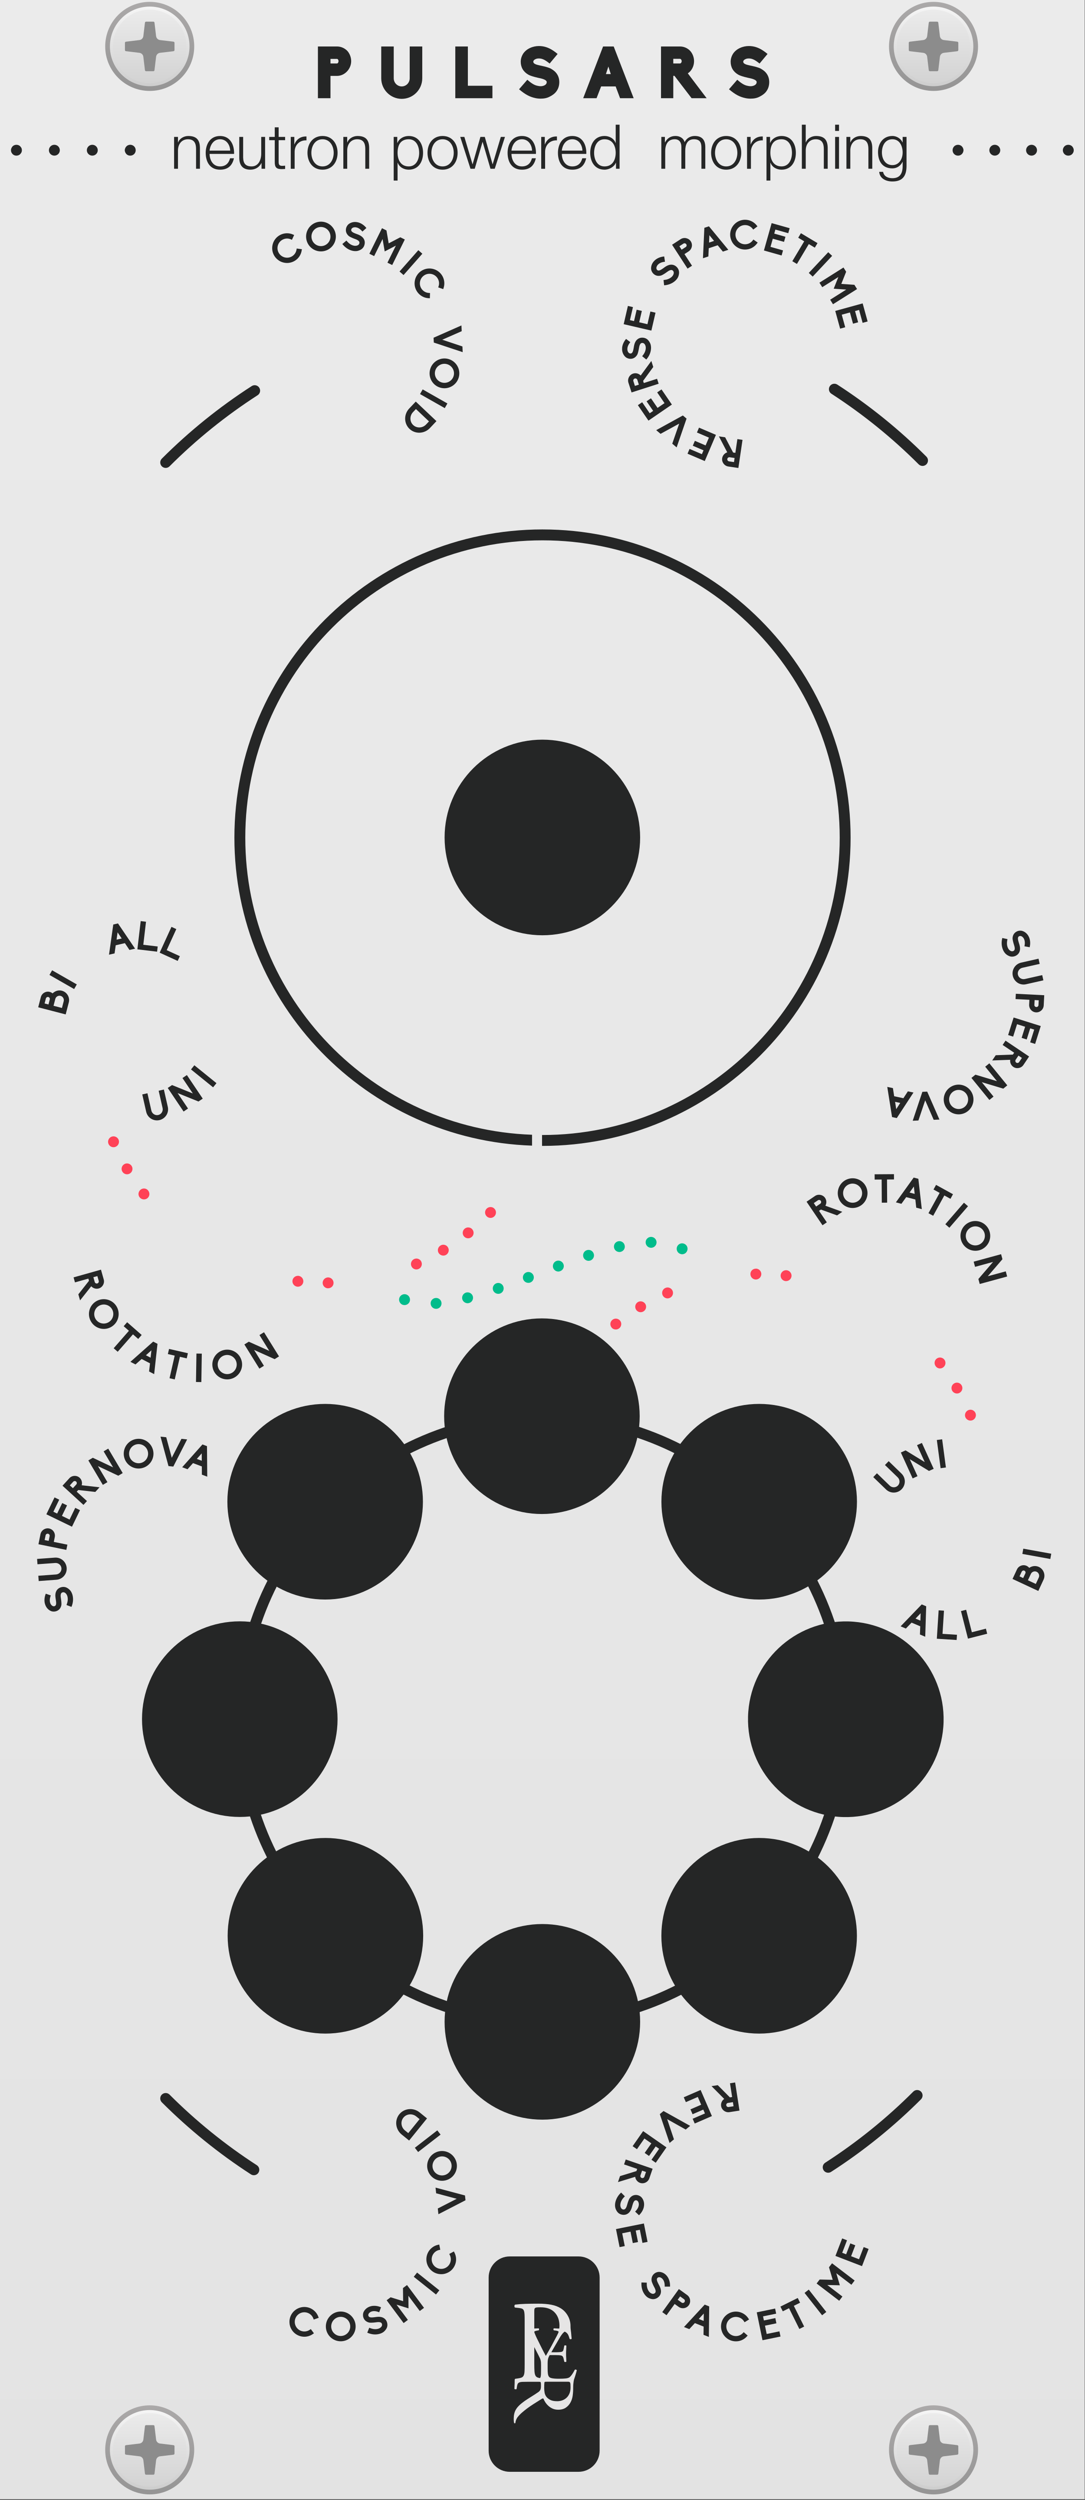 <?xml version="1.0" encoding="UTF-8" standalone="no"?>
<!-- Generator: Adobe Illustrator 25.2.3, SVG Export Plug-In . SVG Version: 6.00 Build 0)  -->

<svg
   version="1.0"
   id="Layer_1"
   inkscape:version="1.1.1 (3bf5ae0d25, 2021-09-20)"
   sodipodi:docname="Pulsars-WL.svg"
   x="0px"
   y="0px"
   width="165"
   height="380"
   viewBox="0 0 165 380"
   enable-background="new 0 0 158.4 364.252"
   xml:space="preserve"
   xmlns:inkscape="http://www.inkscape.org/namespaces/inkscape"
   xmlns:sodipodi="http://sodipodi.sourceforge.net/DTD/sodipodi-0.dtd"
   xmlns="http://www.w3.org/2000/svg"
   xmlns:svg="http://www.w3.org/2000/svg"
   xmlns:rdf="http://www.w3.org/1999/02/22-rdf-syntax-ns#"
   xmlns:cc="http://creativecommons.org/ns#"
   xmlns:dc="http://purl.org/dc/elements/1.1/"><rect x="0" y="0" width="165" height="380" fill="#333333" stroke="none"/><defs
   id="defs401">
	
	
	
	
	
	
	
	
	
	
	
	
	
	
	
	
	
	
	
	
	
	
	
	
	
	
	
	
	
	
	
	
	
	
	
	
	
	
</defs>
<sodipodi:namedview
   bordercolor="#666666"
   borderopacity="1"
   fit-margin-bottom="0"
   fit-margin-left="0"
   fit-margin-right="0"
   fit-margin-top="0"
   gridtolerance="10"
   guidetolerance="10"
   id="namedview605"
   inkscape:current-layer="Layer_1"
   inkscape:cx="127.00212"
   inkscape:cy="198.25212"
   inkscape:document-units="mm"
   inkscape:pageopacity="0"
   inkscape:pageshadow="2"
   inkscape:window-height="1057"
   inkscape:window-maximized="1"
   inkscape:window-width="1920"
   inkscape:window-x="-8"
   inkscape:window-y="1072"
   inkscape:zoom="2.4842105"
   objecttolerance="10"
   pagecolor="#ffffff"
   showgrid="false"
   units="mm"
   inkscape:pagecheckerboard="0">
	</sodipodi:namedview>
<g
   id="bg"
   transform="matrix(1.333,0,0,1.333,1.4666672e-4,-0.095)">
	<g
   id="g4">
		<linearGradient
   id="rect2_1_"
   gradientUnits="userSpaceOnUse"
   x1="61.875"
   y1="0.071"
   x2="61.875"
   y2="364.869">
			<stop
   offset="0"
   style="stop-color:#EBEBEB"
   id="stop3" />
			<stop
   offset="1"
   style="stop-color:#E1E1E1"
   id="stop5" />
		</linearGradient>
		<rect
   id="rect2"
   x="-0"
   y="0.071"
   width="123.75"
   height="285"
   style="fill:url(#rect2_1_)" />
	</g>
	<g
   id="g64">
		<g
   id="g35">
			
				<linearGradient
   id="SVGID_1_"
   gradientUnits="userSpaceOnUse"
   x1="324.306"
   y1="-4044.951"
   x2="337.306"
   y2="-4044.951"
   gradientTransform="rotate(90,-1851.925,-2175.946)">
				<stop
   offset="0"
   style="stop-color:#ABA9A9"
   id="stop10" />
				<stop
   offset="1"
   style="stop-color:#8F8F8F"
   id="stop12" />
			</linearGradient>
			<circle
   cx="17.08"
   cy="5.362"
   r="5.078"
   id="circle15"
   style="fill:url(#SVGID_1_)" />
			
				<linearGradient
   id="SVGID_2_"
   gradientUnits="userSpaceOnUse"
   x1="324.843"
   y1="-4044.951"
   x2="336.467"
   y2="-4044.951"
   gradientTransform="rotate(90,-1851.925,-2175.946)">
				<stop
   offset="0.006"
   style="stop-color:#F5F5F5"
   id="stop17" />
				<stop
   offset="1"
   style="stop-color:#C2C2C2"
   id="stop19" />
			</linearGradient>
			<circle
   cx="17.08"
   cy="5.362"
   r="4.541"
   id="circle22"
   style="fill:url(#SVGID_2_)" />
			
				<linearGradient
   id="SVGID_3_"
   gradientUnits="userSpaceOnUse"
   x1="325.193"
   y1="-4044.951"
   x2="335.922"
   y2="-4044.951"
   gradientTransform="rotate(90,-1851.925,-2175.946)">
				<stop
   offset="0.006"
   style="stop-color:#EBEBEB"
   id="stop24" />
				<stop
   offset="1"
   style="stop-color:#CCCCCC"
   id="stop26" />
			</linearGradient>
			<circle
   cx="17.08"
   cy="5.362"
   r="4.191"
   id="circle29"
   style="fill:url(#SVGID_3_)" />
			<g
   id="g33">
				<path
   d="M 19.791,4.824 18.256,4.64 C 18.021,4.612 17.835,4.426 17.807,4.191 L 17.624,2.658 C 17.616,2.591 17.56,2.54 17.492,2.54 h -0.824 c -0.067,0 -0.124,0.05 -0.132,0.117 L 16.353,4.191 C 16.325,4.427 16.139,4.613 15.904,4.641 L 14.37,4.824 c -0.067,0.008 -0.117,0.065 -0.117,0.132 v 0.824 c 0,0.067 0.05,0.124 0.117,0.132 l 1.534,0.183 c 0.235,0.028 0.421,0.214 0.449,0.449 l 0.183,1.534 c 0.008,0.067 0.065,0.117 0.132,0.117 h 0.824 c 0.067,0 0.124,-0.05 0.132,-0.117 l 0.184,-1.534 c 0.028,-0.235 0.214,-0.421 0.449,-0.449 l 1.533,-0.183 C 19.857,5.903 19.908,5.847 19.908,5.779 V 4.956 C 19.908,4.888 19.857,4.832 19.791,4.824 Z"
   id="path31"
   inkscape:connector-curvature="0"
   style="fill:#8c8c8c" />
			</g>
		</g>
		<g
   id="g62">
			
				<linearGradient
   id="SVGID_4_"
   gradientUnits="userSpaceOnUse"
   x1="598.391"
   y1="-4044.951"
   x2="611.391"
   y2="-4044.951"
   gradientTransform="rotate(90,-1851.925,-2175.946)">
				<stop
   offset="0"
   style="stop-color:#ABA9A9"
   id="stop37" />
				<stop
   offset="1"
   style="stop-color:#8F8F8F"
   id="stop39" />
			</linearGradient>
			<circle
   cx="17.08"
   cy="279.447"
   r="5.078"
   id="circle42"
   style="fill:url(#SVGID_4_)" />
			
				<linearGradient
   id="SVGID_5_"
   gradientUnits="userSpaceOnUse"
   x1="598.928"
   y1="-4044.951"
   x2="610.552"
   y2="-4044.951"
   gradientTransform="rotate(90,-1851.925,-2175.946)">
				<stop
   offset="0.006"
   style="stop-color:#F5F5F5"
   id="stop44" />
				<stop
   offset="1"
   style="stop-color:#C2C2C2"
   id="stop46" />
			</linearGradient>
			<circle
   cx="17.08"
   cy="279.447"
   r="4.541"
   id="circle49"
   style="fill:url(#SVGID_5_)" />
			
				<linearGradient
   id="SVGID_6_"
   gradientUnits="userSpaceOnUse"
   x1="599.277"
   y1="-4044.951"
   x2="610.007"
   y2="-4044.951"
   gradientTransform="rotate(90,-1851.925,-2175.946)">
				<stop
   offset="0.006"
   style="stop-color:#EBEBEB"
   id="stop51" />
				<stop
   offset="1"
   style="stop-color:#CCCCCC"
   id="stop53" />
			</linearGradient>
			<circle
   cx="17.08"
   cy="279.447"
   r="4.191"
   id="circle56"
   style="fill:url(#SVGID_6_)" />
			<g
   id="g60">
				<path
   d="m 19.791,278.909 -1.534,-0.184 c -0.235,-0.028 -0.421,-0.214 -0.449,-0.449 l -0.183,-1.533 c -0.008,-0.067 -0.065,-0.117 -0.132,-0.117 h -0.824 c -0.067,0 -0.124,0.05 -0.132,0.117 l -0.183,1.534 c -0.028,0.236 -0.214,0.421 -0.449,0.449 l -1.533,0.183 c -0.067,0.008 -0.117,0.065 -0.117,0.132 v 0.824 c 0,0.067 0.05,0.124 0.117,0.132 l 1.534,0.183 c 0.235,0.028 0.421,0.214 0.449,0.449 l 0.183,1.534 c 0.008,0.067 0.065,0.117 0.132,0.117 h 0.824 c 0.067,0 0.124,-0.05 0.132,-0.117 l 0.184,-1.534 c 0.028,-0.235 0.214,-0.421 0.449,-0.449 l 1.533,-0.183 c 0.067,-0.008 0.117,-0.065 0.117,-0.132 v -0.824 c -10e-6,-0.067 -0.05,-0.124 -0.117,-0.132 z"
   id="path58"
   inkscape:connector-curvature="0"
   style="fill:#8c8c8c" />
			</g>
		</g>
	</g>
	<g
   id="g120">
		<g
   id="g91">
			
				<linearGradient
   id="SVGID_7_"
   gradientUnits="userSpaceOnUse"
   x1="324.306"
   y1="-4134.371"
   x2="337.306"
   y2="-4134.371"
   gradientTransform="rotate(90,-1851.925,-2175.946)">
				<stop
   offset="0"
   style="stop-color:#ABA9A9"
   id="stop66" />
				<stop
   offset="1"
   style="stop-color:#8F8F8F"
   id="stop68" />
			</linearGradient>
			<circle
   cx="106.5"
   cy="5.362"
   r="5.078"
   id="circle71"
   style="fill:url(#SVGID_7_)" />
			
				<linearGradient
   id="SVGID_8_"
   gradientUnits="userSpaceOnUse"
   x1="324.843"
   y1="-4134.371"
   x2="336.467"
   y2="-4134.371"
   gradientTransform="rotate(90,-1851.925,-2175.946)">
				<stop
   offset="0.006"
   style="stop-color:#F5F5F5"
   id="stop73" />
				<stop
   offset="1"
   style="stop-color:#C2C2C2"
   id="stop75" />
			</linearGradient>
			<circle
   cx="106.5"
   cy="5.362"
   r="4.541"
   id="circle78"
   style="fill:url(#SVGID_8_)" />
			
				<linearGradient
   id="SVGID_9_"
   gradientUnits="userSpaceOnUse"
   x1="325.193"
   y1="-4134.371"
   x2="335.922"
   y2="-4134.371"
   gradientTransform="rotate(90,-1851.925,-2175.946)">
				<stop
   offset="0.006"
   style="stop-color:#EBEBEB"
   id="stop80" />
				<stop
   offset="1"
   style="stop-color:#CCCCCC"
   id="stop82" />
			</linearGradient>
			<circle
   cx="106.5"
   cy="5.362"
   r="4.191"
   id="circle85"
   style="fill:url(#SVGID_9_)" />
			<g
   id="g89">
				<path
   d="m 109.21,4.824 -1.534,-0.184 c -0.235,-0.028 -0.421,-0.214 -0.449,-0.449 l -0.183,-1.533 c -0.008,-0.067 -0.065,-0.117 -0.132,-0.117 h -0.824 c -0.067,0 -0.124,0.05 -0.132,0.117 l -0.183,1.534 c -0.028,0.236 -0.214,0.421 -0.449,0.449 l -1.533,0.183 c -0.067,0.008 -0.117,0.065 -0.117,0.132 v 0.824 c 0,0.067 0.05,0.124 0.117,0.132 l 1.534,0.183 c 0.235,0.028 0.421,0.214 0.449,0.449 l 0.183,1.534 c 0.008,0.067 0.065,0.117 0.132,0.117 h 0.824 c 0.067,0 0.124,-0.05 0.132,-0.117 l 0.184,-1.534 c 0.028,-0.235 0.214,-0.421 0.449,-0.449 l 1.533,-0.183 c 0.067,-0.008 0.117,-0.065 0.117,-0.132 V 4.956 c 1e-5,-0.067 -0.05,-0.124 -0.117,-0.132 z"
   id="path87"
   inkscape:connector-curvature="0"
   style="fill:#8c8c8c" />
			</g>
		</g>
		<g
   id="g118">
			
				<linearGradient
   id="SVGID_10_"
   gradientUnits="userSpaceOnUse"
   x1="598.391"
   y1="-4134.371"
   x2="611.391"
   y2="-4134.371"
   gradientTransform="rotate(90,-1851.925,-2175.946)">
				<stop
   offset="0"
   style="stop-color:#ABA9A9"
   id="stop93" />
				<stop
   offset="1"
   style="stop-color:#8F8F8F"
   id="stop95" />
			</linearGradient>
			<circle
   cx="106.5"
   cy="279.447"
   r="5.078"
   id="circle98"
   style="fill:url(#SVGID_10_)" />
			
				<linearGradient
   id="SVGID_11_"
   gradientUnits="userSpaceOnUse"
   x1="598.928"
   y1="-4134.371"
   x2="610.552"
   y2="-4134.371"
   gradientTransform="rotate(90,-1851.925,-2175.946)">
				<stop
   offset="0.006"
   style="stop-color:#F5F5F5"
   id="stop100" />
				<stop
   offset="1"
   style="stop-color:#C2C2C2"
   id="stop102" />
			</linearGradient>
			<circle
   cx="106.5"
   cy="279.447"
   r="4.541"
   id="circle105"
   style="fill:url(#SVGID_11_)" />
			
				<linearGradient
   id="SVGID_12_"
   gradientUnits="userSpaceOnUse"
   x1="599.277"
   y1="-4134.371"
   x2="610.007"
   y2="-4134.371"
   gradientTransform="rotate(90,-1851.925,-2175.946)">
				<stop
   offset="0.006"
   style="stop-color:#EBEBEB"
   id="stop107" />
				<stop
   offset="1"
   style="stop-color:#CCCCCC"
   id="stop109" />
			</linearGradient>
			<circle
   cx="106.5"
   cy="279.447"
   r="4.191"
   id="circle112"
   style="fill:url(#SVGID_12_)" />
			<g
   id="g116">
				<path
   d="m 109.21,278.909 -1.534,-0.184 c -0.235,-0.028 -0.421,-0.214 -0.449,-0.449 l -0.183,-1.533 c -0.008,-0.067 -0.065,-0.117 -0.132,-0.117 h -0.824 c -0.067,0 -0.124,0.05 -0.132,0.117 l -0.183,1.534 c -0.028,0.236 -0.214,0.421 -0.449,0.449 l -1.533,0.183 c -0.067,0.008 -0.117,0.065 -0.117,0.132 v 0.824 c 0,0.067 0.05,0.124 0.117,0.132 l 1.534,0.183 c 0.235,0.028 0.421,0.214 0.449,0.449 l 0.183,1.534 c 0.008,0.067 0.065,0.117 0.132,0.117 h 0.824 c 0.067,0 0.124,-0.05 0.132,-0.117 l 0.184,-1.534 c 0.028,-0.235 0.214,-0.421 0.449,-0.449 l 1.533,-0.183 c 0.067,-0.008 0.117,-0.065 0.117,-0.132 v -0.824 c 1e-5,-0.067 -0.05,-0.124 -0.117,-0.132 z"
   id="path114"
   inkscape:connector-curvature="0"
   style="fill:#8c8c8c" />
			</g>
		</g>
	</g>
</g>
<g
   id="g59"
   transform="matrix(1.333,0,0,1.333,1.4666672e-4,-0.095)">
		<g
   id="g57">
			<path
   id="path55"
   inkscape:connector-curvature="0"
   d="m 110.134,161.689 c -0.127,-0.316 0.023,-0.675 0.338,-0.81 v 0 c 0.315,-0.136 0.683,0.015 0.817,0.337 v 0 c 0.127,0.316 -0.022,0.675 -0.338,0.81 v 0 c -0.075,0.03 -0.157,0.045 -0.239,0.045 v 0 c -0.24,0 -0.472,-0.143 -0.578,-0.382 z m -1.5,-3.015 c -0.172,-0.292 -0.075,-0.675 0.226,-0.847 v 0 c 0.292,-0.173 0.675,-0.075 0.847,0.225 v 0 c 0.172,0.293 0.075,0.675 -0.226,0.847 v 0 c -0.097,0.06 -0.202,0.083 -0.307,0.083 v 0 c -0.218,1e-5 -0.42,-0.113 -0.541,-0.308 z m -1.882,-2.797 v 0 0 c -0.21,-0.27 -0.165,-0.661 0.105,-0.87 v 0 c 0.278,-0.21 0.661,-0.157 0.878,0.112 v 0 c 0.209,0.27 0.157,0.66 -0.113,0.87 v 0 c -0.113,0.09 -0.248,0.135 -0.382,0.135 v 0 c -0.188,0 -0.368,-0.082 -0.488,-0.247 z m -39.48,-2.041 c -0.248,-0.239 -0.255,-0.63 -0.015,-0.877 v 0 c 0.233,-0.248 0.63,-0.255 0.877,-0.015 v 0 c 0.248,0.239 0.255,0.63 0.015,0.877 v 0 c -0.12,0.127 -0.285,0.188 -0.45,0.188 v 0 c -0.149,0 -0.307,-0.053 -0.427,-0.173 z m 2.498,-2.385 c -0.218,-0.27 -0.173,-0.66 0.097,-0.87 v 0 c 0.27,-0.218 0.66,-0.172 0.877,0.097 v 0 c 0.21,0.263 0.165,0.66 -0.105,0.87 v 0 0 0 c -0.112,0.09 -0.247,0.135 -0.382,0.135 v 0 c -0.187,-10e-6 -0.368,-0.075 -0.487,-0.232 z m 2.79,-2.04 c -0.18,-0.293 -0.083,-0.675 0.21,-0.855 v 0 c 0.292,-0.172 0.675,-0.075 0.855,0.218 v 0 c 0.173,0.293 0.075,0.675 -0.218,0.847 v 0 0 0 c -0.097,0.06 -0.21,0.09 -0.315,0.09 v 0 c -0.21,0 -0.42,-0.105 -0.532,-0.3 z m 3.03,-1.65 c -0.135,-0.315 0.007,-0.683 0.322,-0.817 v 0 c 0.315,-0.143 0.683,0.007 0.817,0.322 v 0 c 0.135,0.315 -0.007,0.675 -0.322,0.817 v 0 c -0.083,0.03 -0.165,0.053 -0.248,0.053 v 0 c -0.24,0 -0.472,-0.143 -0.57,-0.375 z m 14.017,-1.597 c -0.345,-0.045 -0.584,-0.353 -0.547,-0.69 v 0 c 0.045,-0.345 0.352,-0.585 0.69,-0.548 v 0 c 0.345,0.045 0.585,0.352 0.548,0.69 v 0 c -0.038,0.315 -0.308,0.548 -0.615,0.548 v 0 c -0.03,0 -0.053,0 -0.075,0 z m -3.997,-0.795 c -0.008,-0.345 0.27,-0.623 0.615,-0.623 v -0.007 c 0.345,0 0.623,0.27 0.63,0.615 v 0 c 0,0.345 -0.278,0.623 -0.615,0.63 v 0 0 0 h -0.008 v 0 c -0.337,0 -0.615,-0.27 -0.622,-0.615 z"
   style="fill:#ff4257" />
		</g>
	</g><g
   id="g65"
   transform="matrix(1.333,0,0,1.333,1.4666672e-4,-0.095)">
		<g
   id="g63">
			<path
   id="path61"
   inkscape:connector-curvature="0"
   d="m 13.529,130.038 c 0.127,0.316 -0.023,0.675 -0.338,0.81 v 0 c -0.315,0.136 -0.683,-0.015 -0.817,-0.337 v 0 c -0.127,-0.316 0.022,-0.675 0.338,-0.81 v 0 c 0.075,-0.03 0.157,-0.045 0.239,-0.045 v 0 c 0.24,2e-5 0.472,0.143 0.578,0.382 z m 1.5,3.015 c 0.172,0.292 0.075,0.675 -0.226,0.847 v 0 c -0.292,0.173 -0.675,0.075 -0.847,-0.225 v 0 c -0.172,-0.293 -0.075,-0.675 0.226,-0.847 v 0 c 0.097,-0.06 0.202,-0.083 0.307,-0.083 v 0 c 0.218,-3e-5 0.42,0.113 0.541,0.308 z m 1.882,2.797 v 0 0 c 0.21,0.27 0.165,0.661 -0.105,0.87 v 0 c -0.278,0.21 -0.661,0.157 -0.878,-0.112 v 0 c -0.209,-0.27 -0.157,-0.66 0.113,-0.87 v 0 c 0.113,-0.09 0.248,-0.135 0.382,-0.135 v 0 c 0.188,0 0.368,0.082 0.488,0.247 z m 39.48,2.041 c 0.248,0.239 0.255,0.63 0.015,0.877 v 0 c -0.233,0.248 -0.63,0.255 -0.877,0.015 v 0 c -0.248,-0.239 -0.255,-0.63 -0.015,-0.877 v 0 c 0.12,-0.127 0.285,-0.188 0.45,-0.188 v 0 c 0.149,0 0.307,0.053 0.427,0.173 v 3e-5 z m -2.498,2.385 c 0.218,0.27 0.173,0.66 -0.097,0.87 v 0 c -0.27,0.218 -0.66,0.172 -0.877,-0.097 v 0 c -0.21,-0.263 -0.165,-0.66 0.105,-0.87 v 0 0 0 c 0.112,-0.09 0.247,-0.135 0.382,-0.135 v 0 c 0.187,0 0.368,0.075 0.487,0.232 z m -2.79,2.04 c 0.18,0.293 0.083,0.675 -0.21,0.855 v 0 c -0.292,0.172 -0.675,0.075 -0.855,-0.218 v 0 c -0.173,-0.293 -0.075,-0.675 0.218,-0.847 v 0 0 0 c 0.097,-0.06 0.21,-0.09 0.315,-0.09 v 0 c 0.21,0 0.42,0.105 0.532,0.3 z m -3.03,1.65 c 0.135,0.315 -0.007,0.683 -0.322,0.817 v 0 c -0.315,0.143 -0.683,-0.008 -0.817,-0.322 v 0 c -0.135,-0.315 0.007,-0.675 0.322,-0.817 v 0 c 0.083,-0.03 0.165,-0.053 0.248,-0.053 v 0 c 0.24,0 0.472,0.143 0.57,0.375 z m -14.017,1.597 c 0.345,0.045 0.584,0.353 0.547,0.69 v 0 c -0.045,0.345 -0.352,0.585 -0.69,0.548 v 0 c -0.345,-0.045 -0.585,-0.352 -0.548,-0.69 v 0 c 0.038,-0.315 0.308,-0.548 0.615,-0.548 v 0 c 0.03,0 0.053,0 0.075,0 z m 3.997,0.795 c 0.008,0.345 -0.27,0.623 -0.615,0.623 v 0.007 c -0.345,0 -0.623,-0.27 -0.63,-0.615 v 0 c 0,-0.345 0.278,-0.623 0.615,-0.63 v 0 0 0 h 0.008 v 0 c 0.337,-2e-5 0.615,0.27 0.622,0.615 z"
   style="fill:#ff4257" />
		</g>
	</g><g
   id="g85"
   transform="matrix(1.333,0,0,1.333,1.4666672e-4,-0.095)">
		<path
   id="path67"
   inkscape:connector-curvature="0"
   d="m 114.364,108.221 c -0.105,-0.329 -0.122,-0.695 -0.044,-1.068 l 0.025,-0.114 0.594,0.127 -0.025,0.114 c -0.056,0.272 -0.051,0.535 0.021,0.756 l 0.002,0.004 c 0.021,0.066 0.047,0.13 0.081,0.19 0.056,0.1 0.127,0.18 0.206,0.236 0.093,0.072 0.243,0.135 0.406,0.044 0.087,-0.049 0.13,-0.131 0.136,-0.253 0.004,-0.149 -0.045,-0.321 -0.085,-0.439 -0.019,-0.053 -0.162,-0.505 -0.164,-0.75 0.007,-0.166 0.048,-0.315 0.122,-0.445 0.077,-0.132 0.187,-0.234 0.326,-0.313 0.151,-0.084 0.329,-0.121 0.519,-0.108 0.165,0.023 0.327,0.089 0.475,0.195 0.148,0.105 0.272,0.244 0.369,0.415 0.037,0.067 0.07,0.144 0.102,0.22 0.1,0.289 0.125,0.614 0.061,0.948 l -0.021,0.111 -0.599,-0.108 0.021,-0.111 c 0.066,-0.377 -0.012,-0.627 -0.091,-0.771 -0.051,-0.091 -0.119,-0.163 -0.19,-0.218 -0.115,-0.082 -0.25,-0.1 -0.346,-0.046 -0.088,0.048 -0.125,0.113 -0.135,0.217 -0.01,0.104 0.015,0.242 0.078,0.447 0.01,0.026 0.019,0.062 0.029,0.099 0.062,0.185 0.139,0.434 0.135,0.641 0.004,0.176 -0.037,0.335 -0.113,0.471 -0.075,0.136 -0.19,0.248 -0.333,0.328 -0.179,0.1 -0.365,0.141 -0.553,0.122 -0.163,-0.018 -0.332,-0.086 -0.502,-0.204 -0.149,-0.1 -0.269,-0.237 -0.378,-0.431 -0.051,-0.092 -0.092,-0.194 -0.129,-0.304 z"
   style="fill:#252626" />
		<path
   id="path69"
   inkscape:connector-curvature="0"
   d="m 116.5,109.844 1.978,-0.446 0.133,0.592 -1.979,0.445 c -0.355,0.081 -0.584,0.436 -0.505,0.787 0.081,0.355 0.438,0.574 0.793,0.494 l 1.979,-0.445 0.134,0.595 -1.979,0.446 c -0.329,0.075 -0.669,0.015 -0.953,-0.163 -0.284,-0.184 -0.483,-0.466 -0.557,-0.795 -0.153,-0.68 0.274,-1.356 0.955,-1.51 z"
   style="fill:#252626" />
		<path
   id="path71"
   inkscape:connector-curvature="0"
   d="m 115.889,113.398 3.241,0.166 -0.059,1.16 c -0.012,0.223 -0.108,0.428 -0.276,0.58 -0.167,0.146 -0.377,0.226 -0.6,0.215 -0.46,-0.024 -0.809,-0.42 -0.786,-0.88 l 0.029,-0.555 -1.58,-0.081 z m 2.116,1.272 c -0.007,0.127 0.093,0.233 0.221,0.239 0.127,0.007 0.242,-0.092 0.248,-0.215 l 0.028,-0.554 -0.469,-0.025 z"
   style="fill:#252626" />
		<path
   id="path73"
   inkscape:connector-curvature="0"
   d="m 115.638,116.105 3.095,0.973 -0.642,2.039 -0.565,-0.177 0.459,-1.456 -0.457,-0.144 -0.399,1.269 -0.578,-0.182 0.399,-1.269 -0.921,-0.29 -0.446,1.417 -0.573,-0.179 z"
   style="fill:#252626" />
		<path
   id="path75"
   inkscape:connector-curvature="0"
   d="m 113.597,120.406 1.957,-0.072 0.145,-0.215 -1.315,-0.884 0.33,-0.491 2.689,1.808 -0.647,0.963 c -0.122,0.182 -0.308,0.303 -0.529,0.346 -0.221,0.043 -0.439,0.002 -0.621,-0.122 -0.268,-0.179 -0.403,-0.501 -0.359,-0.811 l -2.052,0.073 z m 2.276,0.515 c -0.071,0.105 -0.045,0.254 0.064,0.328 0.109,0.074 0.257,0.042 0.329,-0.064 l 0.317,-0.472 -0.393,-0.264 z"
   style="fill:#252626" />
		<path
   id="path77"
   inkscape:connector-curvature="0"
   d="m 111.28,122.625 2.458,0.739 -1.343,-1.649 0.473,-0.386 2.048,2.514 -0.459,0.374 -2.454,-0.74 1.341,1.646 -0.473,0.385 -2.048,-2.514 z"
   style="fill:#252626" />
		<path
   id="path79"
   inkscape:connector-curvature="0"
   d="m 110.951,124.859 c 0.326,0.88 -0.122,1.858 -0.998,2.183 -0.88,0.326 -1.857,-0.122 -2.184,-1.002 -0.325,-0.875 0.125,-1.849 1.004,-2.175 0.875,-0.325 1.852,0.119 2.177,0.994 z m -0.573,0.213 c -0.209,-0.564 -0.836,-0.851 -1.395,-0.643 -0.56,0.207 -0.847,0.834 -0.637,1.397 0.212,0.568 0.837,0.855 1.397,0.647 0.56,-0.207 0.847,-0.834 0.636,-1.402 z"
   style="fill:#252626" />
		<path
   id="path81"
   inkscape:connector-curvature="0"
   d="m 105.778,124.557 1.397,3.185 -0.656,0.029 -0.97,-2.223 -0.773,2.301 -0.65,0.029 1.102,-3.297 z"
   style="fill:#252626" />
		<path
   id="path83"
   inkscape:connector-curvature="0"
   d="m 101.867,124.156 0.142,0.927 1.052,0.226 0.513,-0.785 0.638,0.137 -1.904,2.913 -0.539,-0.116 -0.546,-3.439 z m 0.248,1.565 0.129,0.835 0.46,-0.709 z"
   style="fill:#252626" />
	</g><g
   id="g125"
   transform="matrix(1.333,0,0,1.333,1.4666672e-4,-0.095)">
		<path
   id="path107"
   inkscape:connector-curvature="0"
   d="m 8.308,182.144 c 0.056,0.341 0.019,0.705 -0.114,1.063 l -0.042,0.108 -0.568,-0.213 0.042,-0.109 c 0.096,-0.261 0.129,-0.521 0.091,-0.751 l -7.4e-4,-0.004 c -0.012,-0.069 -0.028,-0.136 -0.052,-0.201 -0.04,-0.106 -0.099,-0.196 -0.168,-0.264 -0.081,-0.085 -0.22,-0.169 -0.395,-0.103 -0.094,0.036 -0.149,0.11 -0.171,0.231 -0.028,0.146 -0.004,0.323 0.018,0.446 0.012,0.055 0.086,0.524 0.052,0.767 -0.031,0.163 -0.094,0.304 -0.186,0.421 -0.097,0.119 -0.22,0.205 -0.369,0.261 -0.163,0.061 -0.344,0.072 -0.53,0.031 -0.16,-0.047 -0.311,-0.136 -0.442,-0.262 -0.13,-0.126 -0.234,-0.282 -0.303,-0.466 -0.027,-0.072 -0.048,-0.152 -0.069,-0.231 -0.055,-0.302 -0.031,-0.628 0.081,-0.948 l 0.037,-0.107 0.577,0.196 -0.038,0.107 c -0.121,0.363 -0.081,0.622 -0.023,0.775 0.037,0.098 0.092,0.18 0.155,0.244 0.1,0.098 0.232,0.136 0.335,0.097 0.093,-0.036 0.14,-0.093 0.165,-0.195 0.025,-0.102 0.021,-0.242 -0.011,-0.454 -0.006,-0.027 -0.01,-0.064 -0.015,-0.102 -0.033,-0.192 -0.073,-0.45 -0.038,-0.654 0.022,-0.174 0.086,-0.324 0.181,-0.448 0.094,-0.124 0.226,-0.217 0.379,-0.276 0.192,-0.072 0.382,-0.085 0.566,-0.038 0.157,0.043 0.313,0.135 0.465,0.277 0.134,0.12 0.231,0.273 0.31,0.483 0.037,0.097 0.064,0.204 0.082,0.319 z"
   style="fill:#252626" />
		<path
   id="path109"
   inkscape:connector-curvature="0"
   d="m 6.438,180.222 -2.023,0.148 -0.044,-0.605 2.023,-0.147 c 0.363,-0.026 0.642,-0.344 0.616,-0.703 -0.027,-0.364 -0.349,-0.633 -0.711,-0.606 l -2.024,0.147 -0.044,-0.609 2.023,-0.148 c 0.336,-0.026 0.664,0.084 0.918,0.302 0.254,0.224 0.409,0.533 0.434,0.869 0.051,0.696 -0.472,1.3 -1.167,1.351 z"
   style="fill:#252626" />
		<path
   id="path111"
   inkscape:connector-curvature="0"
   d="m 7.567,176.815 -3.181,-0.645 0.231,-1.14 c 0.045,-0.219 0.171,-0.407 0.36,-0.531 0.187,-0.121 0.406,-0.17 0.625,-0.125 0.451,0.092 0.738,0.536 0.646,0.987 l -0.111,0.545 1.551,0.314 z m -1.904,-1.572 c 0.025,-0.125 -0.058,-0.245 -0.183,-0.27 -0.125,-0.026 -0.253,0.056 -0.278,0.176 l -0.111,0.545 0.461,0.094 z"
   style="fill:#252626" />
		<path
   id="path113"
   inkscape:connector-curvature="0"
   d="m 8.211,174.173 -2.922,-1.416 0.932,-1.926 0.534,0.259 -0.666,1.375 0.43,0.209 0.582,-1.198 0.546,0.264 -0.581,1.199 0.87,0.421 0.648,-1.337 0.542,0.262 z"
   style="fill:#252626" />
		<path
   id="path115"
   inkscape:connector-curvature="0"
   d="m 10.874,170.207 -1.947,-0.219 -0.175,0.191 1.169,1.069 -0.399,0.437 -2.391,-2.187 0.783,-0.856 c 0.147,-0.162 0.35,-0.254 0.574,-0.264 0.226,-0.01 0.435,0.064 0.596,0.212 0.239,0.218 0.324,0.556 0.235,0.856 l 2.039,0.231 z M 8.7,169.36 c 0.086,-0.095 0.083,-0.245 -0.015,-0.335 -0.097,-0.089 -0.248,-0.08 -0.333,0.015 l -0.385,0.42 0.349,0.32 z"
   style="fill:#252626" />
		<path
   id="path117"
   inkscape:connector-curvature="0"
   d="m 13.495,168.357 -2.323,-1.096 1.084,1.83 -0.524,0.311 -1.654,-2.79 0.51,-0.302 2.317,1.095 -1.083,-1.826 0.525,-0.312 1.652,2.79 z"
   style="fill:#252626" />
		<path
   id="path119"
   inkscape:connector-curvature="0"
   d="m 14.152,166.195 c -0.193,-0.918 0.395,-1.819 1.309,-2.011 0.919,-0.193 1.819,0.396 2.012,1.315 0.192,0.913 -0.398,1.81 -1.316,2.002 -0.913,0.192 -1.813,-0.392 -2.005,-1.306 z m 0.597,-0.125 c 0.124,0.588 0.701,0.965 1.285,0.842 0.584,-0.122 0.961,-0.699 0.838,-1.288 -0.125,-0.593 -0.702,-0.97 -1.286,-0.848 -0.584,0.123 -0.961,0.7 -0.836,1.293 z"
   style="fill:#252626" />
		<path
   id="path121"
   inkscape:connector-curvature="0"
   d="m 19.222,167.259 -0.91,-3.357 0.652,0.068 0.631,2.342 1.105,-2.161 0.648,0.067 -1.578,3.097 z"
   style="fill:#252626" />
		<path
   id="path123"
   inkscape:connector-curvature="0"
   d="m 23.03,168.236 -0.003,-0.937 -1.008,-0.379 -0.624,0.7 -0.611,-0.23 2.314,-2.598 0.516,0.194 0.029,3.481 z m -0.012,-1.583 -0.004,-0.844 -0.56,0.632 z"
   style="fill:#252626" />
	</g><g
   id="g155"
   transform="matrix(1.333,0,0,1.333,1.4666672e-4,-0.095)">
		<g
   id="g129">
			<path
   id="path127"
   inkscape:connector-curvature="0"
   d="m 36.269,5.371 h 2.18 c 0.431,0 0.836,0.174 1.143,0.472 0.298,0.307 0.472,0.77 0.472,1.202 0,0.894 -0.738,1.682 -1.616,1.682 h -0.746 v 2.544 H 36.269 V 5.371 Z m 2.353,1.674 c 0,-0.108 -0.075,-0.257 -0.174,-0.257 H 37.702 V 7.31 h 0.746 c 0.099,0 0.174,-0.157 0.174,-0.265 z"
   style="fill:#252626" />
		</g>
		<g
   id="g133">
			<path
   id="path131"
   inkscape:connector-curvature="0"
   d="M 48.173,5.371 V 8.999 c 0,1.293 -1.052,2.345 -2.344,2.345 -1.284,0 -2.336,-1.052 -2.336,-2.345 V 5.371 h 1.425 V 8.999 c 0,0.514 0.414,0.928 0.911,0.928 0.505,0 0.911,-0.414 0.911,-0.928 V 5.371 Z"
   style="fill:#252626" />
		</g>
		<g
   id="g137">
			<path
   id="path135"
   inkscape:connector-curvature="0"
   d="m 51.943,5.371 h 1.433 V 9.853 h 2.801 v 1.417 h -4.234 c 1e-5,0 1e-5,-5.899 -10e-6,-5.899 z"
   style="fill:#252626" />
		</g>
		<g
   id="g141">
			<path
   id="path166"
   inkscape:connector-curvature="0"
   d="M 61.063,11.253 C 60.467,11.129 59.92,10.855 59.216,10.251 l 0.944,-1.085 c 0.522,0.456 0.829,0.629 1.193,0.696 0.108,0.025 0.215,0.041 0.315,0.041 0.166,0 0.315,-0.033 0.431,-0.091 0.1,-0.05 0.274,-0.157 0.274,-0.381 0,-0.232 -0.431,-0.373 -0.804,-0.448 C 61.403,8.949 60.592,8.776 60.26,8.577 59.697,8.246 59.407,7.74 59.407,7.11 c 0,-0.348 0.116,-0.679 0.306,-0.961 0.191,-0.265 0.456,-0.472 0.762,-0.613 l -0.008,0.008 c 0.315,-0.149 0.671,-0.223 1.011,-0.223 0.141,0 0.273,0.008 0.439,0.033 0.53,0.091 1.019,0.306 1.698,0.87 L 62.704,7.318 C 62.091,6.812 61.776,6.738 61.461,6.738 c -0.157,0 -0.281,0.033 -0.381,0.083 -0.157,0.067 -0.24,0.182 -0.24,0.29 0,0.224 0.298,0.332 0.779,0.431 0.05,0.017 0.108,0.017 0.166,0.034 0.323,0.074 0.803,0.174 1.118,0.356 h -0.009 c 0.597,0.332 0.912,0.853 0.912,1.5 0,0.381 -0.1,0.737 -0.315,1.036 -0.19,0.273 -0.472,0.472 -0.787,0.629 -0.331,0.174 -0.671,0.224 -1.044,0.224 -0.199,0 -0.415,-0.025 -0.597,-0.067 z"
   style="fill:#252626" />
		</g>
		<g
   id="g145">
			<path
   id="path143"
   inkscape:connector-curvature="0"
   d="m 70.235,9.927 h -1.657 l -0.521,1.343 h -1.525 l 2.271,-5.899 h 1.209 l 2.279,5.899 H 70.74 Z M 69.406,7.657 69.124,8.519 h 0.555 z"
   style="fill:#252626" />
		</g>
		<g
   id="g149">
			<path
   id="path147"
   inkscape:connector-curvature="0"
   d="M 80.615,11.27 H 78.899 L 76.944,8.718 H 76.811 V 11.27 H 75.411 V 5.371 h 2.163 c 0.431,0 0.836,0.174 1.135,0.472 0.298,0.307 0.472,0.77 0.472,1.202 0,0.563 -0.273,1.11 -0.712,1.392 z M 76.811,7.31 h 0.762 c 0.116,0 0.198,-0.149 0.198,-0.265 0,-0.116 -0.083,-0.265 -0.198,-0.265 h -0.762 z"
   style="fill:#252626" />
		</g>
		<g
   id="g153">
			<path
   id="path151"
   inkscape:connector-curvature="0"
   d="M 85.013,11.253 C 84.417,11.129 83.87,10.855 83.166,10.251 l 0.944,-1.085 c 0.522,0.456 0.829,0.629 1.193,0.696 0.108,0.025 0.215,0.041 0.315,0.041 0.166,0 0.315,-0.033 0.431,-0.091 0.1,-0.05 0.274,-0.157 0.274,-0.381 0,-0.232 -0.431,-0.373 -0.804,-0.448 C 85.353,8.949 84.541,8.776 84.209,8.577 83.646,8.246 83.356,7.74 83.356,7.11 c 0,-0.348 0.116,-0.679 0.306,-0.961 0.191,-0.265 0.456,-0.472 0.762,-0.613 l -0.008,0.008 c 0.315,-0.149 0.671,-0.223 1.011,-0.223 0.141,0 0.273,0.008 0.439,0.033 0.53,0.091 1.019,0.306 1.698,0.87 L 86.653,7.318 C 86.04,6.812 85.725,6.738 85.411,6.738 c -0.157,0 -0.281,0.033 -0.381,0.083 -0.157,0.067 -0.24,0.182 -0.24,0.29 0,0.224 0.298,0.332 0.779,0.431 0.05,0.017 0.108,0.017 0.166,0.034 0.323,0.074 0.803,0.174 1.118,0.356 h -0.009 c 0.597,0.332 0.912,0.853 0.912,1.5 0,0.381 -0.1,0.737 -0.315,1.036 -0.19,0.273 -0.472,0.472 -0.787,0.629 -0.331,0.174 -0.671,0.224 -1.044,0.224 -0.199,-1e-5 -0.415,-0.025 -0.597,-0.067 z"
   style="fill:#252626" />
		</g>
	</g><g
   id="g221"
   transform="matrix(1.333,0,0,1.333,1.4666672e-4,-0.095)">
		<g
   id="g159">
			<path
   id="path157"
   inkscape:connector-curvature="0"
   d="m 82.727,49.938 0.909,1.737 0.256,0.038 0.231,-1.568 0.586,0.086 -0.473,3.207 -1.15,-0.169 c -0.216,-0.032 -0.406,-0.147 -0.541,-0.329 -0.134,-0.181 -0.19,-0.396 -0.158,-0.612 0.048,-0.32 0.28,-0.58 0.579,-0.675 l -0.951,-1.82 z m 0.516,2.277 c -0.127,-0.019 -0.25,0.068 -0.27,0.199 -0.019,0.131 0.074,0.25 0.199,0.269 l 0.564,0.084 0.069,-0.469 z"
   style="fill:#252626" />
		</g>
		<g
   id="g163">
			<path
   id="path161"
   inkscape:connector-curvature="0"
   d="m 81.676,49.662 -1.274,2.987 -1.967,-0.839 0.232,-0.546 1.405,0.6 0.189,-0.44 -1.225,-0.523 0.237,-0.558 1.225,0.523 0.379,-0.889 -1.367,-0.584 0.236,-0.554 z"
   style="fill:#252626" />
		</g>
		<g
   id="g167">
			<path
   id="path165"
   inkscape:connector-curvature="0"
   d="m 78.325,47.807 -1.132,3.284 -0.5,-0.422 0.793,-2.29 -2.127,1.166 -0.497,-0.42 3.042,-1.674 z"
   style="fill:#252626" />
		</g>
		<g
   id="g171">
			<path
   id="path169"
   inkscape:connector-curvature="0"
   d="m 76.651,46.206 -2.673,1.831 -1.206,-1.761 0.488,-0.335 0.862,1.258 0.393,-0.27 -0.751,-1.096 0.5,-0.342 0.751,1.096 0.796,-0.544 -0.838,-1.225 0.495,-0.339 z"
   style="fill:#252626" />
		</g>
		<g
   id="g175">
			<path
   id="path173"
   inkscape:connector-curvature="0"
   d="m 74.526,41.92 -1.157,1.585 0.079,0.247 1.512,-0.485 0.182,0.564 -3.092,0.994 -0.355,-1.107 c -0.067,-0.209 -0.048,-0.431 0.055,-0.632 0.104,-0.2 0.272,-0.345 0.48,-0.412 0.308,-0.1 0.645,-0.007 0.862,0.22 l 1.215,-1.66 z m -1.816,1.471 c -0.04,-0.122 -0.173,-0.193 -0.299,-0.154 -0.126,0.041 -0.193,0.178 -0.153,0.3 l 0.174,0.543 0.451,-0.146 z"
   style="fill:#252626" />
		</g>
		<g
   id="g179">
			<path
   id="path177"
   inkscape:connector-curvature="0"
   d="m 74.25,40.011 c -0.054,0.34 -0.205,0.674 -0.445,0.971 l -0.074,0.089 -0.471,-0.382 0.074,-0.09 c 0.174,-0.218 0.288,-0.454 0.324,-0.684 v -0.004 c 0.01,-0.069 0.017,-0.138 0.014,-0.206 -0.004,-0.114 -0.031,-0.218 -0.075,-0.302 -0.05,-0.107 -0.156,-0.231 -0.342,-0.224 -0.101,0.004 -0.177,0.058 -0.236,0.165 -0.072,0.13 -0.106,0.305 -0.124,0.43 -0.007,0.055 -0.084,0.523 -0.194,0.742 -0.081,0.144 -0.186,0.258 -0.311,0.341 -0.129,0.084 -0.272,0.125 -0.432,0.132 -0.174,0.007 -0.349,-0.041 -0.513,-0.139 -0.136,-0.095 -0.251,-0.228 -0.335,-0.387 -0.084,-0.161 -0.132,-0.342 -0.141,-0.538 -0.002,-0.078 0.003,-0.16 0.009,-0.242 0.042,-0.303 0.167,-0.604 0.376,-0.873 l 0.069,-0.089 0.484,0.368 -0.069,0.091 c -0.23,0.305 -0.273,0.562 -0.267,0.727 0.004,0.105 0.031,0.199 0.071,0.281 0.064,0.125 0.177,0.202 0.286,0.198 0.1,-0.004 0.163,-0.043 0.218,-0.132 0.056,-0.089 0.097,-0.223 0.133,-0.434 0.004,-0.027 0.011,-0.064 0.019,-0.101 0.029,-0.193 0.073,-0.45 0.171,-0.632 0.075,-0.158 0.185,-0.281 0.314,-0.368 0.128,-0.087 0.282,-0.134 0.445,-0.141 0.205,-0.008 0.39,0.04 0.549,0.142 0.135,0.09 0.255,0.228 0.354,0.411 0.089,0.155 0.132,0.333 0.141,0.555 0.004,0.105 -0.005,0.215 -0.024,0.33 z"
   style="fill:#252626" />
		</g>
		<g
   id="g183">
			<path
   id="path181"
   inkscape:connector-curvature="0"
   d="m 74.311,37.772 -3.159,-0.732 0.481,-2.081 0.577,0.134 -0.344,1.485 0.467,0.109 0.3,-1.296 0.59,0.137 -0.3,1.295 0.94,0.219 0.335,-1.447 0.586,0.136 z"
   style="fill:#252626" />
		</g>
		<g
   id="g187">
			<path
   id="path185"
   inkscape:connector-curvature="0"
   d="m 76.879,32.216 c -0.278,0.204 -0.62,0.335 -0.998,0.379 l -0.116,0.012 -0.067,-0.603 0.116,-0.012 c 0.276,-0.031 0.524,-0.121 0.71,-0.259 l 0.003,-0.003 c 0.056,-0.041 0.109,-0.086 0.155,-0.137 0.077,-0.084 0.13,-0.177 0.158,-0.268 0.04,-0.111 0.051,-0.274 -0.086,-0.399 -0.075,-0.068 -0.166,-0.083 -0.283,-0.048 -0.143,0.042 -0.29,0.143 -0.39,0.218 -0.043,0.035 -0.426,0.314 -0.659,0.392 -0.159,0.046 -0.313,0.054 -0.459,0.026 -0.15,-0.031 -0.283,-0.103 -0.401,-0.21 -0.128,-0.116 -0.22,-0.274 -0.267,-0.459 -0.031,-0.163 -0.019,-0.338 0.034,-0.511 0.053,-0.174 0.146,-0.336 0.278,-0.481 0.052,-0.057 0.114,-0.112 0.176,-0.166 0.243,-0.185 0.543,-0.313 0.88,-0.357 l 0.111,-0.015 0.088,0.603 -0.113,0.015 c -0.378,0.056 -0.59,0.208 -0.702,0.33 -0.07,0.078 -0.117,0.163 -0.146,0.249 -0.042,0.133 -0.016,0.268 0.065,0.342 0.073,0.067 0.145,0.083 0.248,0.059 0.102,-0.024 0.225,-0.091 0.399,-0.215 0.022,-0.018 0.053,-0.039 0.085,-0.059 0.155,-0.117 0.368,-0.269 0.565,-0.33 0.166,-0.059 0.329,-0.07 0.482,-0.042 0.152,0.029 0.295,0.103 0.417,0.213 0.152,0.138 0.25,0.3 0.29,0.486 0.034,0.16 0.023,0.341 -0.035,0.541 -0.047,0.173 -0.139,0.329 -0.29,0.494 -0.071,0.077 -0.154,0.149 -0.248,0.218 z"
   style="fill:#252626" />
		</g>
		<g
   id="g191">
			<path
   id="path189"
   inkscape:connector-curvature="0"
   d="m 78.439,30.704 -1.767,-2.723 0.976,-0.633 c 0.188,-0.122 0.411,-0.163 0.631,-0.116 0.217,0.05 0.405,0.172 0.527,0.36 0.25,0.386 0.134,0.902 -0.253,1.153 l -0.467,0.302 0.861,1.327 z m -0.211,-2.461 c 0.108,-0.069 0.135,-0.212 0.065,-0.319 -0.07,-0.108 -0.217,-0.142 -0.32,-0.075 l -0.467,0.303 0.256,0.394 z"
   style="fill:#252626" />
		</g>
		<g
   id="g195">
			<path
   id="path193"
   inkscape:connector-curvature="0"
   d="m 82.468,28.765 -0.592,-0.725 -1.02,0.339 -0.043,0.936 -0.618,0.205 0.161,-3.468 0.523,-0.174 2.21,2.68 z m -1.006,-1.22 -0.534,-0.652 -0.036,0.842 z"
   style="fill:#252626" />
		</g>
		<g
   id="g199">
			<path
   id="path197"
   inkscape:connector-curvature="0"
   d="m 84.366,28.408 c -0.202,-0.084 -0.387,-0.204 -0.545,-0.356 -0.162,-0.152 -0.287,-0.333 -0.373,-0.537 -0.095,-0.208 -0.144,-0.426 -0.149,-0.658 -0.015,-0.935 0.737,-1.709 1.672,-1.726 0.265,-0.004 0.53,0.055 0.765,0.17 0.234,0.111 0.447,0.284 0.605,0.491 l 0.075,0.091 -0.483,0.368 -0.07,-0.09 c -0.21,-0.275 -0.532,-0.429 -0.883,-0.423 -0.602,0.01 -1.086,0.506 -1.076,1.109 0.01,0.606 0.511,1.091 1.114,1.08 0.346,-0.005 0.663,-0.171 0.867,-0.452 l 0.067,-0.089 0.489,0.348 -0.072,0.092 c -0.156,0.217 -0.354,0.389 -0.589,0.512 -0.23,0.123 -0.489,0.187 -0.754,0.19 -0.228,0.004 -0.453,-0.037 -0.664,-0.12 z"
   style="fill:#252626" />
		</g>
		<g
   id="g203">
			<path
   id="path201"
   inkscape:connector-curvature="0"
   d="m 87.152,28.636 0.88,-3.12 2.055,0.58 -0.161,0.569 -1.469,-0.415 -0.129,0.461 1.279,0.361 -0.164,0.582 -1.28,-0.36 -0.262,0.929 1.429,0.404 -0.163,0.578 z"
   style="fill:#252626" />
		</g>
		<g
   id="g207">
			<path
   id="path205"
   inkscape:connector-curvature="0"
   d="m 90.39,29.858 1.357,-2.268 -0.684,-0.409 0.309,-0.516 1.892,1.132 -0.308,0.516 -0.684,-0.409 -1.356,2.268 z"
   style="fill:#252626" />
		</g>
		<g
   id="g211">
			<path
   id="path209"
   inkscape:connector-curvature="0"
   d="m 92.27,31.195 2.218,-2.363 0.445,0.417 -2.218,2.364 z"
   style="fill:#252626" />
		</g>
		<g
   id="g215">
			<path
   id="path213"
   inkscape:connector-curvature="0"
   d="m 94.708,34.25 1.835,-1.156 -1.431,-0.1 0.53,-1.33 -1.836,1.156 -0.323,-0.512 2.745,-1.731 0.304,0.483 -0.553,1.389 1.491,0.1 0.306,0.486 -2.745,1.731 z"
   style="fill:#252626" />
		</g>
		<g
   id="g219">
			<path
   id="path217"
   inkscape:connector-curvature="0"
   d="m 95.288,35.529 3.127,-0.86 0.567,2.061 -0.571,0.157 -0.404,-1.471 -0.461,0.126 0.353,1.283 -0.584,0.16 -0.352,-1.282 -0.932,0.256 0.394,1.433 -0.58,0.159 z"
   style="fill:#252626" />
		</g>
	</g><g
   id="g263"
   transform="matrix(1.333,0,0,1.333,1.4666672e-4,-0.095)">
		<g
   id="g225">
			<path
   id="path223"
   inkscape:connector-curvature="0"
   d="m 32.922,30.053 c -0.218,0.021 -0.436,7.3e-4 -0.646,-0.06 -0.215,-0.059 -0.409,-0.16 -0.58,-0.3 -0.181,-0.14 -0.326,-0.31 -0.438,-0.513 -0.448,-0.817 -0.144,-1.852 0.674,-2.301 0.231,-0.127 0.494,-0.198 0.754,-0.207 0.259,-0.012 0.527,0.044 0.764,0.153 l 0.108,0.045 -0.254,0.549 -0.104,-0.048 c -0.313,-0.144 -0.669,-0.131 -0.976,0.038 -0.527,0.289 -0.724,0.953 -0.434,1.48 0.291,0.53 0.959,0.725 1.485,0.435 0.304,-0.166 0.506,-0.459 0.556,-0.803 l 0.018,-0.11 0.594,0.08 -0.021,0.114 c -0.037,0.265 -0.131,0.508 -0.281,0.727 -0.146,0.215 -0.346,0.393 -0.577,0.519 -0.199,0.109 -0.417,0.176 -0.642,0.201 z"
   style="fill:#252626" />
		</g>
		<g
   id="g229">
			<path
   id="path227"
   inkscape:connector-curvature="0"
   d="m 34.942,27.324 c -0.152,-0.927 0.475,-1.801 1.397,-1.953 0.927,-0.152 1.802,0.475 1.954,1.403 0.152,0.921 -0.477,1.792 -1.403,1.945 -0.923,0.15 -1.797,-0.472 -1.948,-1.395 z m 0.604,-0.099 c 0.097,0.595 0.657,0.996 1.247,0.899 0.59,-0.097 0.992,-0.657 0.894,-1.251 -0.098,-0.598 -0.659,-1 -1.249,-0.904 -0.589,0.097 -0.991,0.657 -0.892,1.255 z"
   style="fill:#252626" />
		</g>
		<g
   id="g233">
			<path
   id="path231"
   inkscape:connector-curvature="0"
   d="M 40.001,28.606 C 39.677,28.488 39.377,28.278 39.13,27.987 l -0.074,-0.089 0.464,-0.392 0.075,0.089 c 0.18,0.212 0.392,0.368 0.611,0.447 h 0.004 c 0.066,0.024 0.132,0.042 0.2,0.053 0.113,0.017 0.22,0.009 0.311,-0.018 0.116,-0.029 0.256,-0.109 0.284,-0.294 0.015,-0.1 -0.024,-0.183 -0.118,-0.261 -0.115,-0.096 -0.281,-0.163 -0.398,-0.203 -0.053,-0.017 -0.499,-0.18 -0.694,-0.33 -0.127,-0.106 -0.219,-0.231 -0.277,-0.368 -0.057,-0.142 -0.072,-0.291 -0.048,-0.45 0.026,-0.172 0.105,-0.335 0.233,-0.478 0.119,-0.116 0.27,-0.204 0.444,-0.256 0.174,-0.052 0.36,-0.067 0.554,-0.037 0.077,0.011 0.157,0.031 0.237,0.053 0.29,0.098 0.562,0.278 0.787,0.532 l 0.075,0.086 -0.453,0.407 -0.075,-0.085 c -0.258,-0.283 -0.502,-0.374 -0.664,-0.398 -0.104,-0.015 -0.202,-0.008 -0.289,0.017 -0.135,0.04 -0.232,0.136 -0.248,0.244 -0.015,0.099 0.011,0.168 0.089,0.239 0.076,0.071 0.201,0.136 0.401,0.212 0.026,0.009 0.062,0.023 0.096,0.037 0.185,0.064 0.428,0.156 0.589,0.286 0.141,0.104 0.242,0.234 0.303,0.378 0.062,0.142 0.079,0.301 0.055,0.464 -0.03,0.204 -0.111,0.376 -0.242,0.513 -0.114,0.116 -0.271,0.208 -0.469,0.272 -0.169,0.057 -0.351,0.067 -0.572,0.034 C 40.217,28.676 40.111,28.646 40.001,28.606 h -3e-5 z"
   style="fill:#252626" />
		</g>
		<g
   id="g237">
			<path
   id="path235"
   inkscape:connector-curvature="0"
   d="m 44.199,30.026 0.963,-1.945 -1.274,0.662 -0.243,-1.412 -0.962,1.945 -0.544,-0.269 1.44,-2.911 0.51,0.253 0.253,1.474 1.326,-0.693 0.514,0.253 -1.439,2.912 z"
   style="fill:#252626" />
		</g>
		<g
   id="g241">
			<path
   id="path239"
   inkscape:connector-curvature="0"
   d="m 45.58,31.033 2.146,-2.432 0.458,0.404 -2.146,2.432 z"
   style="fill:#252626" />
		</g>
		<g
   id="g245">
			<path
   id="path243"
   inkscape:connector-curvature="0"
   d="m 47.33,32.73 c -0.042,-0.215 -0.045,-0.434 -0.004,-0.65 0.037,-0.219 0.118,-0.423 0.24,-0.608 0.121,-0.194 0.275,-0.355 0.467,-0.487 0.77,-0.53 1.83,-0.33 2.361,0.439 0.149,0.218 0.247,0.471 0.281,0.73 0.037,0.256 0.01,0.53 -0.075,0.776 l -0.034,0.112 -0.573,-0.198 0.037,-0.108 c 0.113,-0.327 0.064,-0.68 -0.135,-0.969 -0.341,-0.496 -1.022,-0.625 -1.518,-0.284 -0.5,0.344 -0.626,1.029 -0.285,1.524 0.196,0.285 0.509,0.459 0.856,0.473 l 0.11,0.007 -0.019,0.601 -0.116,-0.009 c -0.267,-0.009 -0.52,-0.078 -0.751,-0.207 -0.229,-0.125 -0.426,-0.305 -0.576,-0.523 -0.129,-0.188 -0.218,-0.398 -0.266,-0.62 z"
   style="fill:#252626" />
		</g>
		<g
   id="g249">
			<path
   id="path247"
   inkscape:connector-curvature="0"
   d="m 49.463,38.586 3.179,-1.403 0.03,0.655 -2.218,0.975 2.301,0.766 0.03,0.65 -3.295,-1.093 z"
   style="fill:#252626" />
		</g>
		<g
   id="g253">
			<path
   id="path251"
   inkscape:connector-curvature="0"
   d="m 51.142,41.006 c 0.907,0.245 1.443,1.179 1.2,2.082 -0.245,0.907 -1.178,1.444 -2.085,1.199 -0.902,-0.243 -1.435,-1.177 -1.19,-2.083 0.244,-0.902 1.173,-1.44 2.076,-1.198 z m -0.16,0.59 c -0.581,-0.157 -1.179,0.188 -1.334,0.763 -0.156,0.577 0.188,1.176 0.769,1.333 0.585,0.157 1.184,-0.186 1.339,-0.763 0.156,-0.576 -0.188,-1.176 -0.773,-1.333 z"
   style="fill:#252626" />
		</g>
		<g
   id="g257">
			<path
   id="path255"
   inkscape:connector-curvature="0"
   d="m 48.22,44.479 2.821,1.602 -0.301,0.531 -2.821,-1.602 z"
   style="fill:#252626" />
		</g>
		<g
   id="g261">
			<path
   id="path259"
   inkscape:connector-curvature="0"
   d="m 47.432,45.867 2.36,2.229 -0.749,0.792 c -0.63,0.666 -1.674,0.708 -2.323,0.094 -0.65,-0.614 -0.666,-1.659 -0.037,-2.325 z m -0.314,1.201 c -0.401,0.425 -0.393,1.086 0.019,1.474 0.411,0.388 1.071,0.36 1.472,-0.064 l 0.332,-0.352 -1.491,-1.409 z"
   style="fill:#252626" />
		</g>
	</g><g
   id="g267"
   transform="matrix(1.333,0,0,1.333,1.4666672e-4,-0.095)">
		<circle
   id="circle265"
   cx="61.875"
   cy="95.573"
   r="11.154"
   style="fill:#252626" />
	</g><g
   id="g271"
   transform="matrix(1.333,0,0,1.333,1.4666672e-4,-0.095)">
		<circle
   id="circle269"
   cx="86.606"
   cy="220.822"
   r="11.154"
   style="fill:#252626" />
	</g><g
   id="g275"
   transform="matrix(1.333,0,0,1.333,1.4666672e-4,-0.095)">
		
			<ellipse
   id="ellipse273"
   transform="matrix(0.028,-1,1,0.028,-102.323,287.032)"
   cx="96.394"
   cy="196.117"
   rx="11.154"
   ry="11.154"
   style="fill:#252626" />
	</g><g
   id="g279"
   transform="matrix(1.333,0,0,1.333,1.4666672e-4,-0.095)">
		<circle
   id="circle277"
   cx="86.611"
   cy="171.323"
   r="11.154"
   style="fill:#252626" />
	</g><g
   id="g283"
   transform="matrix(1.333,0,0,1.333,1.4666672e-4,-0.095)">
		<circle
   id="circle281"
   cx="61.823"
   cy="161.571"
   r="11.154"
   style="fill:#252626" />
	</g><g
   id="g287"
   transform="matrix(1.333,0,0,1.333,1.4666672e-4,-0.095)">
		<circle
   id="circle285"
   cx="37.094"
   cy="171.323"
   r="11.154"
   style="fill:#252626" />
	</g><g
   id="g291"
   transform="matrix(1.333,0,0,1.333,1.4666672e-4,-0.095)">
		<circle
   id="circle289"
   cx="27.355"
   cy="196.117"
   r="11.154"
   style="fill:#252626" />
	</g><g
   id="g295"
   transform="matrix(1.333,0,0,1.333,1.4666672e-4,-0.095)">
		<circle
   id="circle293"
   cx="37.125"
   cy="220.822"
   r="11.154"
   style="fill:#252626" />
	</g><g
   id="g299"
   transform="matrix(1.333,0,0,1.333,1.4666672e-4,-0.095)">
		<circle
   id="circle297"
   cx="61.875"
   cy="230.636"
   r="11.154"
   style="fill:#252626" />
	</g><g
   id="g303"
   transform="matrix(1.333,0,0,1.333,1.4666672e-4,-0.095)">
		<path
   id="path301"
   inkscape:connector-curvature="0"
   d="m 105.246,53.205 c -0.159,0 -0.318,-0.061 -0.439,-0.182 -3.021,-3.023 -6.371,-5.73 -9.957,-8.05 -0.288,-0.186 -0.371,-0.571 -0.184,-0.859 0.187,-0.289 0.571,-0.369 0.859,-0.184 3.658,2.366 7.077,5.13 10.161,8.214 0.242,0.243 0.242,0.636 0,0.879 -0.122,0.121 -0.281,0.182 -0.439,0.182 z"
   style="fill:#252626" />
	</g><g
   id="g307"
   transform="matrix(1.333,0,0,1.333,1.4666672e-4,-0.095)">
		<path
   id="path305"
   inkscape:connector-curvature="0"
   d="m 18.902,53.432 c -0.159,0 -0.318,-0.061 -0.439,-0.182 -0.242,-0.243 -0.242,-0.636 0,-0.879 3.113,-3.112 6.562,-5.895 10.255,-8.273 0.289,-0.187 0.673,-0.103 0.858,0.186 0.186,0.288 0.103,0.672 -0.186,0.858 -3.617,2.331 -6.998,5.058 -10.048,8.108 -0.122,0.121 -0.281,0.182 -0.439,0.182 z"
   style="fill:#252626" />
	</g><g
   id="g311"
   transform="matrix(1.333,0,0,1.333,1.4666672e-4,-0.095)">
		<path
   id="path309"
   inkscape:connector-curvature="0"
   d="m 28.96,248.127 c -0.116,0 -0.232,-0.032 -0.337,-0.1 -3.658,-2.366 -7.076,-5.13 -10.161,-8.214 -0.242,-0.242 -0.242,-0.636 0,-0.879 0.243,-0.242 0.636,-0.242 0.879,0 3.023,3.023 6.373,5.731 9.957,8.05 0.288,0.186 0.371,0.571 0.184,0.859 -0.119,0.184 -0.319,0.283 -0.522,0.283 z"
   style="fill:#252626" />
	</g><g
   id="g315"
   transform="matrix(1.333,0,0,1.333,1.4666672e-4,-0.095)">
		<path
   id="path313"
   inkscape:connector-curvature="0"
   d="m 94.481,247.843 c -0.204,0 -0.404,-0.1 -0.523,-0.285 -0.186,-0.288 -0.103,-0.672 0.186,-0.858 3.618,-2.331 6.998,-5.059 10.047,-8.108 0.243,-0.242 0.636,-0.242 0.879,0 0.242,0.242 0.242,0.636 0,0.879 -3.111,3.111 -6.561,5.895 -10.254,8.273 -0.104,0.067 -0.22,0.099 -0.335,0.099 z"
   style="fill:#252626" />
	</g><g
   id="g381"
   transform="matrix(1.333,0,0,1.333,1.4666672e-4,-0.095)">
		<g
   id="g319">
			<path
   id="path317"
   inkscape:connector-curvature="0"
   d="m 81.886,237.858 1.381,1.39 0.257,-0.04 -0.243,-1.567 0.585,-0.09 0.497,3.205 -1.148,0.178 c -0.217,0.034 -0.432,-0.021 -0.615,-0.155 -0.182,-0.133 -0.299,-0.322 -0.332,-0.538 -0.049,-0.32 0.094,-0.637 0.353,-0.815 l -1.447,-1.459 z m 1.166,2.023 c -0.126,0.019 -0.218,0.139 -0.198,0.27 0.02,0.13 0.144,0.218 0.27,0.198 l 0.562,-0.087 -0.073,-0.469 z"
   style="fill:#252626" />
		</g>
		<g
   id="g323">
			<path
   id="path321"
   inkscape:connector-curvature="0"
   d="m 79.928,238.405 1.289,2.977 -1.961,0.849 -0.235,-0.543 1.401,-0.606 -0.19,-0.439 -1.221,0.53 -0.241,-0.557 1.221,-0.528 -0.383,-0.887 -1.364,0.59 -0.239,-0.552 z"
   style="fill:#252626" />
		</g>
		<g
   id="g327">
			<path
   id="path325"
   inkscape:connector-curvature="0"
   d="m 75.697,240.806 3.037,1.693 -0.505,0.42 -2.115,-1.185 0.773,2.301 -0.5,0.416 -1.114,-3.292 z"
   style="fill:#252626" />
		</g>
		<g
   id="g331">
			<path
   id="path329"
   inkscape:connector-curvature="0"
   d="m 73.371,243.096 2.66,1.856 -1.222,1.753 -0.486,-0.339 0.874,-1.252 -0.392,-0.273 -0.762,1.091 -0.497,-0.347 0.762,-1.091 -0.792,-0.553 -0.85,1.218 -0.494,-0.344 z"
   style="fill:#252626" />
		</g>
		<g
   id="g335">
			<path
   id="path333"
   inkscape:connector-curvature="0"
   d="m 70.734,248.229 1.874,-0.575 0.084,-0.245 -1.498,-0.515 0.193,-0.56 3.066,1.055 -0.378,1.098 c -0.071,0.207 -0.22,0.372 -0.422,0.471 -0.202,0.099 -0.425,0.114 -0.631,0.043 -0.305,-0.105 -0.519,-0.38 -0.557,-0.692 l -1.964,0.601 z m 2.332,-0.09 c -0.041,0.121 0.023,0.259 0.147,0.302 0.125,0.043 0.259,-0.027 0.301,-0.147 l 0.185,-0.538 -0.448,-0.153 z"
   style="fill:#252626" />
		</g>
		<g
   id="g339">
			<path
   id="path337"
   inkscape:connector-curvature="0"
   d="m 70.23,251.103 c 0.092,-0.332 0.277,-0.648 0.546,-0.918 l 0.084,-0.081 0.428,0.431 -0.084,0.081 c -0.196,0.197 -0.335,0.421 -0.396,0.645 v 0.005 c -0.018,0.067 -0.032,0.135 -0.037,0.204 -0.007,0.114 0.008,0.219 0.043,0.308 0.037,0.113 0.13,0.248 0.316,0.26 0.1,0.007 0.181,-0.039 0.252,-0.139 0.086,-0.122 0.138,-0.292 0.169,-0.412 0.012,-0.055 0.14,-0.512 0.272,-0.718 0.096,-0.135 0.212,-0.236 0.345,-0.305 0.137,-0.068 0.285,-0.095 0.444,-0.084 0.173,0.012 0.341,0.078 0.494,0.194 0.125,0.108 0.225,0.252 0.291,0.421 0.066,0.169 0.095,0.353 0.082,0.549 -0.006,0.077 -0.021,0.159 -0.035,0.239 -0.075,0.297 -0.231,0.583 -0.467,0.828 l -0.078,0.082 -0.442,-0.419 0.079,-0.081 c 0.261,-0.28 0.332,-0.532 0.343,-0.694 0.007,-0.105 -0.009,-0.201 -0.04,-0.286 -0.051,-0.132 -0.155,-0.221 -0.264,-0.229 -0.1,-0.007 -0.166,0.025 -0.231,0.108 -0.065,0.082 -0.119,0.211 -0.179,0.417 -0.007,0.027 -0.018,0.064 -0.03,0.098 -0.048,0.189 -0.121,0.44 -0.237,0.61 -0.092,0.149 -0.214,0.259 -0.352,0.333 -0.137,0.073 -0.294,0.103 -0.459,0.092 -0.204,-0.014 -0.382,-0.081 -0.53,-0.2 -0.125,-0.105 -0.229,-0.253 -0.308,-0.446 -0.07,-0.165 -0.095,-0.344 -0.081,-0.567 0.007,-0.105 0.029,-0.213 0.059,-0.325 v -9e-5 z"
   style="fill:#252626" />
		</g>
		<g
   id="g343">
			<path
   id="path341"
   inkscape:connector-curvature="0"
   d="m 70.274,254.268 3.183,-0.637 0.419,2.097 -0.582,0.116 -0.299,-1.497 -0.47,0.093 0.261,1.306 -0.594,0.119 -0.261,-1.305 -0.947,0.19 0.291,1.457 -0.59,0.118 z"
   style="fill:#252626" />
		</g>
		<g
   id="g347">
			<path
   id="path345"
   inkscape:connector-curvature="0"
   d="m 73.411,261.516 c -0.162,-0.303 -0.245,-0.661 -0.234,-1.042 l 0.005,-0.116 0.606,0.019 -0.004,0.115 c -0.007,0.278 0.046,0.535 0.156,0.739 l 0.004,0.005 c 0.032,0.061 0.069,0.12 0.113,0.171 0.073,0.089 0.157,0.155 0.243,0.195 0.105,0.056 0.264,0.089 0.407,-0.029 0.078,-0.065 0.105,-0.152 0.088,-0.273 -0.022,-0.149 -0.101,-0.308 -0.162,-0.417 -0.028,-0.048 -0.25,-0.467 -0.295,-0.708 -0.023,-0.164 -0.009,-0.317 0.04,-0.458 0.053,-0.144 0.141,-0.265 0.264,-0.367 0.133,-0.11 0.301,-0.179 0.491,-0.199 0.166,-0.008 0.336,0.029 0.501,0.106 0.163,0.076 0.311,0.19 0.437,0.342 0.049,0.059 0.094,0.128 0.139,0.198 0.149,0.266 0.233,0.582 0.23,0.921 l -7.3e-4,0.113 -0.608,7.3e-4 7.3e-4,-0.114 c -0.003,-0.382 -0.123,-0.613 -0.227,-0.739 -0.067,-0.081 -0.146,-0.14 -0.226,-0.18 -0.127,-0.06 -0.263,-0.053 -0.347,0.016 -0.078,0.063 -0.103,0.133 -0.094,0.237 0.009,0.105 0.059,0.234 0.157,0.426 0.014,0.024 0.03,0.058 0.046,0.092 0.094,0.171 0.215,0.402 0.247,0.606 0.036,0.172 0.023,0.335 -0.026,0.483 -0.049,0.147 -0.143,0.278 -0.27,0.382 -0.157,0.13 -0.333,0.204 -0.521,0.218 -0.163,0.011 -0.34,-0.026 -0.53,-0.111 -0.165,-0.07 -0.305,-0.184 -0.448,-0.357 -0.067,-0.081 -0.125,-0.173 -0.181,-0.275 z"
   style="fill:#252626" />
		</g>
		<g
   id="g351">
			<path
   id="path349"
   inkscape:connector-curvature="0"
   d="m 75.552,263.737 1.896,-2.629 0.942,0.68 c 0.18,0.13 0.3,0.322 0.335,0.545 0.033,0.22 -0.013,0.439 -0.144,0.62 -0.269,0.373 -0.791,0.45 -1.165,0.181 l -0.45,-0.324 -0.924,1.281 z m 2.213,-1.085 c 0.104,0.074 0.246,0.048 0.321,-0.056 0.075,-0.103 0.054,-0.253 -0.045,-0.325 l -0.45,-0.324 -0.275,0.38 z"
   style="fill:#252626" />
		</g>
		<g
   id="g355">
			<path
   id="path353"
   inkscape:connector-curvature="0"
   d="m 80.259,266.326 0.015,-0.937 -1,-0.398 -0.638,0.688 -0.605,-0.241 2.363,-2.554 0.513,0.205 -0.038,3.48 z m 0.018,-1.584 0.012,-0.844 -0.572,0.621 z"
   style="fill:#252626" />
		</g>
		<g
   id="g359">
			<path
   id="path357"
   inkscape:connector-curvature="0"
   d="m 83.166,266.878 c -0.193,-0.103 -0.365,-0.241 -0.505,-0.408 -0.146,-0.168 -0.253,-0.36 -0.319,-0.571 -0.073,-0.216 -0.1,-0.437 -0.081,-0.669 0.078,-0.93 0.904,-1.624 1.835,-1.546 0.263,0.021 0.521,0.108 0.743,0.245 0.222,0.133 0.416,0.327 0.553,0.549 l 0.065,0.097 -0.516,0.317 -0.06,-0.097 c -0.182,-0.294 -0.486,-0.479 -0.835,-0.508 -0.6,-0.051 -1.131,0.394 -1.181,0.993 -0.05,0.604 0.398,1.135 0.998,1.186 0.345,0.029 0.676,-0.103 0.907,-0.363 l 0.075,-0.081 0.451,0.394 -0.08,0.085 c -0.177,0.201 -0.39,0.352 -0.636,0.45 -0.241,0.099 -0.505,0.136 -0.768,0.114 -0.227,-0.02 -0.445,-0.084 -0.647,-0.187 z"
   style="fill:#252626" />
		</g>
		<g
   id="g363">
			<path
   id="path361"
   inkscape:connector-curvature="0"
   d="m 86.988,266.944 -0.655,-3.181 2.095,-0.431 0.119,0.581 -1.496,0.308 0.097,0.469 1.304,-0.27 0.122,0.595 -1.304,0.269 0.195,0.947 1.456,-0.3 0.122,0.59 z"
   style="fill:#252626" />
		</g>
		<g
   id="g367">
			<path
   id="path365"
   inkscape:connector-curvature="0"
   d="m 91.193,265.659 -1.178,-2.366 -0.713,0.354 -0.268,-0.538 1.975,-0.983 0.268,0.539 -0.714,0.354 1.178,2.367 z"
   style="fill:#252626" />
		</g>
		<g
   id="g371">
			<path
   id="path369"
   inkscape:connector-curvature="0"
   d="m 93.788,264.097 -2.002,-2.55 0.48,-0.377 2.002,2.55 z"
   style="fill:#252626" />
		</g>
		<g
   id="g375">
			<path
   id="path373"
   inkscape:connector-curvature="0"
   d="m 97.131,260.618 -1.723,-1.316 0.405,1.375 -1.43,-0.032 1.723,1.315 -0.367,0.482 -2.577,-1.968 0.346,-0.452 1.492,0.033 -0.426,-1.431 0.349,-0.456 2.577,1.967 z"
   style="fill:#252626" />
		</g>
		<g
   id="g379">
			<path
   id="path377"
   inkscape:connector-curvature="0"
   d="m 98.34,258.494 -3.03,-1.165 0.767,-1.995 0.553,0.213 -0.548,1.425 0.448,0.172 0.477,-1.243 0.567,0.218 -0.478,1.244 0.902,0.346 0.533,-1.388 0.562,0.216 z"
   style="fill:#252626" />
		</g>
	</g><g
   id="g423"
   transform="matrix(1.333,0,0,1.333,1.4666672e-4,-0.095)">
		<g
   id="g385">
			<path
   id="path383"
   inkscape:connector-curvature="0"
   d="m 33.63,266.153 c -0.167,-0.141 -0.305,-0.312 -0.408,-0.506 -0.108,-0.195 -0.172,-0.405 -0.19,-0.625 -0.026,-0.228 -0.005,-0.45 0.063,-0.672 0.273,-0.894 1.229,-1.398 2.123,-1.125 0.253,0.077 0.488,0.215 0.675,0.397 0.19,0.177 0.338,0.409 0.426,0.655 l 0.042,0.108 -0.571,0.202 -0.039,-0.108 c -0.115,-0.326 -0.374,-0.572 -0.71,-0.675 -0.576,-0.177 -1.19,0.146 -1.366,0.722 -0.177,0.58 0.15,1.195 0.726,1.371 0.331,0.102 0.683,0.042 0.965,-0.163 l 0.091,-0.062 0.358,0.481 -0.096,0.066 c -0.216,0.158 -0.457,0.261 -0.719,0.305 -0.257,0.045 -0.524,0.026 -0.776,-0.052 -0.219,-0.067 -0.419,-0.175 -0.594,-0.32 z"
   style="fill:#252626" />
		</g>
		<g
   id="g389">
			<path
   id="path387"
   inkscape:connector-curvature="0"
   d="m 37.175,265.433 c -0.034,-0.94 0.7,-1.729 1.635,-1.761 0.939,-0.034 1.727,0.7 1.761,1.64 0.034,0.935 -0.701,1.718 -1.64,1.752 -0.935,0.033 -1.723,-0.697 -1.756,-1.63 z m 0.611,-0.022 c 0.021,0.601 0.527,1.072 1.124,1.05 0.597,-0.021 1.067,-0.527 1.046,-1.128 -0.022,-0.606 -0.527,-1.077 -1.124,-1.055 -0.597,0.021 -1.068,0.527 -1.046,1.133 z"
   style="fill:#252626" />
		</g>
		<g
   id="g393">
			<path
   id="path391"
   inkscape:connector-curvature="0"
   d="m 43.065,266.265 c -0.341,0.048 -0.705,0.002 -1.058,-0.139 l -0.108,-0.045 0.227,-0.562 0.108,0.044 c 0.258,0.102 0.518,0.141 0.748,0.108 l 0.004,-0.002 c 0.069,-0.01 0.136,-0.023 0.201,-0.046 0.107,-0.038 0.198,-0.095 0.267,-0.162 0.088,-0.079 0.174,-0.216 0.113,-0.393 -0.033,-0.095 -0.106,-0.151 -0.226,-0.177 -0.146,-0.031 -0.323,-0.012 -0.446,0.008 -0.055,0.01 -0.525,0.073 -0.767,0.033 -0.162,-0.035 -0.302,-0.102 -0.417,-0.196 -0.117,-0.1 -0.2,-0.224 -0.253,-0.375 -0.057,-0.163 -0.064,-0.345 -0.018,-0.53 0.051,-0.158 0.144,-0.306 0.272,-0.434 0.129,-0.128 0.288,-0.227 0.472,-0.292 0.073,-0.026 0.153,-0.045 0.234,-0.063 0.302,-0.048 0.626,-0.018 0.944,0.103 l 0.106,0.04 -0.209,0.571 -0.106,-0.04 c -0.36,-0.13 -0.619,-0.097 -0.773,-0.043 -0.099,0.035 -0.182,0.089 -0.247,0.151 -0.1,0.097 -0.142,0.228 -0.105,0.331 0.033,0.095 0.089,0.143 0.19,0.17 0.102,0.027 0.242,0.026 0.454,-7.3e-4 0.027,-0.005 0.065,-0.008 0.103,-0.012 0.192,-0.029 0.451,-0.062 0.653,-0.023 0.174,0.026 0.323,0.095 0.444,0.192 0.122,0.097 0.212,0.23 0.267,0.385 0.067,0.193 0.077,0.383 0.026,0.566 -0.047,0.156 -0.143,0.311 -0.289,0.459 -0.122,0.131 -0.278,0.224 -0.489,0.298 -0.098,0.035 -0.206,0.059 -0.322,0.075 z"
   style="fill:#252626" />
		</g>
		<g
   id="g397">
			<path
   id="path395"
   inkscape:connector-curvature="0"
   d="m 47.888,263.613 -1.296,-1.738 0.012,1.434 -1.368,-0.424 1.297,1.74 -0.486,0.363 -1.939,-2.602 0.456,-0.34 1.427,0.442 -0.018,-1.494 0.461,-0.343 1.939,2.6 z"
   style="fill:#252626" />
		</g>
		<g
   id="g401">
			<path
   id="path399"
   inkscape:connector-curvature="0"
   d="m 49.74,261.729 -2.537,-2.022 0.381,-0.478 2.537,2.022 z"
   style="fill:#252626" />
		</g>
		<g
   id="g405">
			<path
   id="path403"
   inkscape:connector-curvature="0"
   d="m 51.472,258.978 c -0.163,0.145 -0.352,0.258 -0.558,0.332 -0.208,0.079 -0.426,0.113 -0.645,0.1 -0.229,-0.007 -0.445,-0.058 -0.656,-0.156 -0.844,-0.396 -1.208,-1.411 -0.812,-2.257 0.111,-0.239 0.281,-0.451 0.487,-0.612 0.202,-0.162 0.451,-0.276 0.707,-0.327 l 0.114,-0.027 0.119,0.594 -0.112,0.023 c -0.338,0.068 -0.617,0.289 -0.766,0.606 -0.255,0.544 -0.023,1.196 0.521,1.451 0.548,0.257 1.202,0.021 1.457,-0.524 0.147,-0.313 0.138,-0.669 -0.024,-0.977 l -0.05,-0.098 0.526,-0.286 0.053,0.105 c 0.125,0.235 0.193,0.488 0.2,0.752 0.009,0.261 -0.048,0.521 -0.16,0.76 -0.096,0.207 -0.232,0.389 -0.399,0.542 z"
   style="fill:#252626" />
		</g>
		<g
   id="g409">
			<path
   id="path407"
   inkscape:connector-curvature="0"
   d="m 53.106,250.982 -3.091,1.593 -0.071,-0.653 2.159,-1.107 -2.345,-0.628 -0.07,-0.647 3.358,0.894 z"
   style="fill:#252626" />
		</g>
		<g
   id="g413">
			<path
   id="path411"
   inkscape:connector-curvature="0"
   d="m 51.106,248.621 c -0.861,0.374 -1.863,-0.023 -2.234,-0.88 -0.374,-0.861 0.022,-1.863 0.884,-2.236 0.858,-0.371 1.855,0.026 2.229,0.888 0.371,0.858 -0.021,1.857 -0.879,2.229 z m -0.242,-0.56 c 0.552,-0.239 0.806,-0.882 0.568,-1.429 -0.237,-0.548 -0.88,-0.802 -1.431,-0.562 -0.556,0.241 -0.809,0.883 -0.573,1.43 0.238,0.548 0.879,0.801 1.436,0.561 z"
   style="fill:#252626" />
		</g>
		<g
   id="g417">
			<path
   id="path415"
   inkscape:connector-curvature="0"
   d="m 50.263,243.495 -2.562,1.985 -0.374,-0.482 2.562,-1.986 z"
   style="fill:#252626" />
		</g>
		<g
   id="g421">
			<path
   id="path419"
   inkscape:connector-curvature="0"
   d="m 48.715,241.648 -2.042,2.524 -0.847,-0.686 c -0.713,-0.577 -0.835,-1.614 -0.273,-2.309 0.562,-0.696 1.603,-0.792 2.315,-0.216 z m -1.223,-0.222 c -0.453,-0.366 -1.113,-0.307 -1.468,0.133 -0.356,0.439 -0.277,1.096 0.177,1.463 l 0.376,0.304 1.291,-1.595 z"
   style="fill:#252626" />
		</g>
	</g><g
   id="g435"
   transform="matrix(1.333,0,0,1.333,1.4666672e-4,-0.095)">
		<g
   id="g427">
			<path
   id="path425"
   inkscape:connector-curvature="0"
   d="m 66.002,281.948 h -7.85 c -1.329,0 -2.406,-1.077 -2.406,-2.406 v -19.749 c 0,-1.329 1.077,-2.406 2.406,-2.406 h 7.85 c 1.329,0 2.406,1.077 2.406,2.406 v 19.749 c 0,1.329 -1.077,2.406 -2.406,2.406 z"
   style="fill:#252626" />
		</g>
		<g
   id="g433">
			<g
   id="g431">
				<path
   id="path429"
   inkscape:connector-curvature="0"
   d="m 64.961,273.028 c -0.086,0.198 -0.199,0.361 -0.341,0.489 -0.142,0.128 -0.303,0.224 -0.484,0.287 -0.181,0.063 -0.371,0.094 -0.568,0.094 -0.336,0 -0.598,-0.049 -0.786,-0.148 -0.188,-0.099 -0.335,-0.214 -0.44,-0.346 -0.112,-0.145 -0.183,-0.306 -0.213,-0.484 -0.03,-0.178 -0.045,-0.356 -0.045,-0.534 0,-0.251 0.005,-0.423 0.015,-0.519 0.01,-0.096 0.021,-0.15 0.035,-0.163 0.026,-0.02 0.135,-0.029 0.326,-0.029 h 2.313 c 0.066,0 0.12,0.005 0.163,0.015 0.043,0.01 0.076,0.036 0.099,0.079 0.023,0.043 0.038,0.107 0.045,0.193 0.006,0.086 0.01,0.204 0.01,0.356 -1e-5,0.277 -0.043,0.514 -0.129,0.712 m -3.993,-9.616 c 0.009,-0.062 0.036,-0.111 0.08,-0.147 0.045,-0.036 0.116,-0.058 0.214,-0.067 0.098,-0.009 0.236,-0.013 0.414,-0.013 0.695,0 1.228,0.194 1.597,0.581 0.37,0.388 0.555,0.907 0.555,1.557 0,0.062 -0.013,0.194 -0.021,0.286 -0.051,-7e-4 -0.102,-0.002 -0.154,-0.002 -0.14,-0.003 -0.293,-0.011 -0.457,-0.023 -0.037,0.018 -0.056,0.053 -0.059,0.105 -0.003,0.052 0.011,0.093 0.041,0.124 l 0.164,0.018 c 0.11,0.012 0.201,0.032 0.274,0.059 0.073,0.027 0.11,0.057 0.11,0.087 0,0.03 -0.018,0.087 -0.055,0.169 -0.037,0.082 -0.085,0.181 -0.146,0.297 -0.061,0.116 -0.127,0.239 -0.197,0.37 -0.07,0.131 -0.136,0.255 -0.197,0.37 -0.14,0.268 -0.283,0.532 -0.43,0.791 -0.146,0.259 -0.289,0.511 -0.43,0.754 -0.177,-0.317 -0.351,-0.649 -0.521,-0.996 -0.171,-0.348 -0.341,-0.692 -0.512,-1.033 -0.012,-0.024 -0.033,-0.07 -0.064,-0.137 -0.031,-0.067 -0.063,-0.138 -0.096,-0.215 -0.034,-0.076 -0.063,-0.148 -0.087,-0.215 -0.024,-0.067 -0.036,-0.113 -0.036,-0.137 0,-0.037 0.024,-0.066 0.073,-0.087 0.049,-0.021 0.152,-0.047 0.311,-0.078 l 0.119,-0.018 c 0.03,-0.03 0.044,-0.073 0.041,-0.128 -0.003,-0.055 -0.026,-0.088 -0.068,-0.1 -0.13,0.01 -0.289,0.018 -0.478,0.022 v -1.94 c 2e-5,-0.107 0.004,-0.192 0.013,-0.254 m 0.757,6.844 c 0,0.244 -0.003,0.439 -0.009,0.585 -0.006,0.146 -0.027,0.261 -0.064,0.343 -0.013,0.029 -0.029,0.056 -0.046,0.078 -3.5e-4,1.8e-4 -9e-4,5.5e-4 -0.001,7.3e-4 -0.106,-0.02 -0.196,-0.044 -0.269,-0.071 -0.12,-0.045 -0.207,-0.125 -0.261,-0.241 -0.053,-0.116 -0.087,-0.278 -0.1,-0.488 -0.013,-0.209 -0.02,-0.488 -0.02,-0.835 v -1.903 l 0.478,0.931 c 0.067,0.128 0.12,0.236 0.16,0.325 0.04,0.088 0.068,0.171 0.087,0.247 0.018,0.076 0.03,0.157 0.037,0.242 0.006,0.085 0.009,0.192 0.009,0.32 v 0.466 h 10e-6 -4e-5 z m 3.773,1.131 c 0.04,-0.11 0.079,-0.227 0.119,-0.352 0.04,-0.125 0.076,-0.247 0.11,-0.366 0.033,-0.119 0.059,-0.218 0.078,-0.297 -0.018,-0.042 -0.053,-0.07 -0.105,-0.082 -0.052,-0.012 -0.093,-0.006 -0.124,0.018 -0.122,0.238 -0.239,0.433 -0.352,0.585 -0.113,0.153 -0.212,0.253 -0.297,0.302 -0.049,0.024 -0.105,0.046 -0.169,0.064 -0.064,0.018 -0.14,0.032 -0.229,0.041 -0.088,0.009 -0.195,0.017 -0.32,0.023 -0.125,0.006 -0.276,0.009 -0.453,0.009 -0.201,0 -0.367,-0.006 -0.498,-0.018 -0.131,-0.012 -0.236,-0.028 -0.315,-0.046 -0.079,-0.018 -0.142,-0.04 -0.187,-0.064 -0.046,-0.024 -0.081,-0.052 -0.105,-0.082 -0.073,-0.079 -0.12,-0.197 -0.142,-0.352 -0.021,-0.156 -0.032,-0.355 -0.032,-0.599 v -0.603 c 0.001,-0.084 0.004,-0.158 0.007,-0.221 0.006,-0.113 0.023,-0.218 0.05,-0.315 0.027,-0.098 0.07,-0.201 0.128,-0.311 0.014,-0.026 0.029,-0.054 0.046,-0.084 0.022,-6.7e-4 0.045,-7.6e-4 0.07,-7.6e-4 h 0.53 c 0.177,0 0.321,0.003 0.434,0.009 0.113,0.006 0.203,0.018 0.27,0.036 0.091,0.024 0.157,0.067 0.197,0.128 0.04,0.061 0.068,0.134 0.087,0.219 l 0.082,0.357 c 0.024,0.031 0.065,0.044 0.123,0.041 0.058,-0.003 0.096,-0.02 0.114,-0.05 0,-0.104 -0.006,-0.235 -0.018,-0.393 -0.012,-0.159 -0.018,-0.32 -0.018,-0.485 0,-0.177 0.006,-0.347 0.018,-0.512 0.012,-0.165 0.018,-0.302 0.018,-0.412 -0.018,-0.03 -0.056,-0.047 -0.114,-0.05 -0.058,-0.003 -0.099,0.011 -0.123,0.041 l -0.073,0.375 c -0.024,0.116 -0.053,0.194 -0.087,0.233 -0.034,0.04 -0.078,0.069 -0.133,0.087 -0.055,0.018 -0.15,0.032 -0.283,0.041 -0.134,0.009 -0.299,0.014 -0.494,0.014 h -0.413 c 0.003,-0.005 0.006,-0.01 0.009,-0.015 l 0.576,-0.996 c 0.116,-0.195 0.221,-0.376 0.316,-0.544 0.094,-0.168 0.187,-0.316 0.279,-0.443 0.091,-0.128 0.186,-0.232 0.283,-0.311 0.02,-0.016 0.041,-0.031 0.062,-0.045 0.062,0.025 0.116,0.054 0.163,0.088 0.076,0.055 0.138,0.119 0.187,0.192 0.049,0.073 0.088,0.155 0.119,0.247 0.03,0.091 0.064,0.192 0.1,0.302 0.024,0.031 0.064,0.043 0.119,0.037 0.055,-0.006 0.091,-0.024 0.11,-0.055 -0.012,-0.098 -0.023,-0.209 -0.032,-0.334 -0.009,-0.125 -0.02,-0.247 -0.032,-0.366 -0.012,-0.119 -0.028,-0.225 -0.041,-0.32 -0.032,-0.235 -0.025,-0.436 -0.025,-0.436 0,-0.463 -0.131,-0.868 -0.332,-1.207 -0.2,-0.339 -0.457,-0.606 -0.769,-0.802 -0.312,-0.196 -0.677,-0.334 -1.096,-0.414 -0.419,-0.08 -0.909,-0.12 -1.47,-0.12 -0.561,0 -1.054,0.007 -1.477,0.02 -0.423,0.013 -0.813,0.043 -1.17,0.087 -0.053,0.027 -0.082,0.078 -0.087,0.154 -0.005,0.076 0.015,0.136 0.06,0.181 l 0.481,0.053 c 0.151,0.018 0.269,0.047 0.354,0.087 0.084,0.04 0.147,0.113 0.187,0.22 0.04,0.107 0.065,0.25 0.074,0.428 0.009,0.178 0.013,0.41 0.013,0.695 v 4.933 c 0,0.347 -0.005,0.626 -0.013,0.835 -0.009,0.21 -0.04,0.372 -0.094,0.488 -0.053,0.116 -0.134,0.196 -0.241,0.241 -0.107,0.045 -0.259,0.08 -0.455,0.107 l -0.281,0.04 c -0.041,0.041 -0.059,0.096 -0.055,0.166 -3.5e-4,0.143 -0.002,0.188 -0.005,0.35 -0.003,0.185 -0.012,0.391 -0.025,0.619 0.014,0.034 0.052,0.054 0.116,0.06 0.064,0.007 0.109,-0.007 0.136,-0.04 l 0.03,-0.212 c 0.02,-0.148 0.047,-0.262 0.081,-0.342 0.034,-0.081 0.094,-0.141 0.181,-0.181 0.087,-0.04 0.21,-0.064 0.367,-0.071 0.158,-0.007 0.367,-0.01 0.629,-0.01 h 1.268 c 0.054,0 0.096,0.003 0.126,0.01 0.03,0.007 0.052,0.025 0.065,0.056 0.013,0.03 0.022,0.077 0.025,0.141 0.003,0.064 0.005,0.153 0.005,0.267 0,0.201 -0.025,0.352 -0.075,0.453 -0.05,0.101 -0.133,0.188 -0.247,0.262 -0.114,0.081 -0.24,0.164 -0.377,0.252 -0.138,0.087 -0.275,0.174 -0.413,0.262 -0.138,0.087 -0.27,0.171 -0.398,0.252 -0.128,0.08 -0.238,0.154 -0.332,0.221 -0.255,0.181 -0.465,0.351 -0.629,0.509 -0.164,0.158 -0.294,0.317 -0.387,0.478 -0.094,0.161 -0.159,0.33 -0.196,0.508 -0.037,0.178 -0.055,0.374 -0.055,0.589 0,0.195 0.017,0.342 0.05,0.443 0.02,0.027 0.045,0.039 0.076,0.035 0.03,-0.004 0.052,-0.019 0.065,-0.045 0.013,-0.134 0.045,-0.262 0.096,-0.382 0.05,-0.121 0.112,-0.225 0.186,-0.312 0.141,-0.175 0.3,-0.339 0.478,-0.493 0.178,-0.154 0.374,-0.312 0.589,-0.473 0.215,-0.161 0.456,-0.327 0.725,-0.498 0.268,-0.171 0.564,-0.358 0.886,-0.559 0.04,-0.027 0.082,-0.049 0.126,-0.066 0.043,-0.017 0.082,-0.012 0.116,0.015 0.047,0.127 0.117,0.263 0.211,0.408 0.094,0.144 0.21,0.28 0.347,0.408 0.138,0.127 0.299,0.233 0.483,0.317 0.185,0.084 0.398,0.126 0.639,0.126 0.356,0 0.648,-0.079 0.876,-0.237 0.228,-0.158 0.406,-0.357 0.534,-0.599 0.127,-0.235 0.21,-0.495 0.247,-0.78 0.037,-0.285 0.057,-0.586 0.055,-0.901 -0.003,-0.585 0.103,-0.957 0.103,-0.957"
   style="fill:#e6e5e5" />
			</g>
		</g>
	</g><g
   id="g449"
   transform="matrix(1.333,0,0,1.333,1.4666672e-4,-0.095)">
		<g
   id="g439">
			<path
   id="path437"
   inkscape:connector-curvature="0"
   d="m 1.875,17.821 c -0.083,0 -0.166,-0.015 -0.24,-0.045 C 1.56,17.745 1.493,17.7 1.433,17.64 1.38,17.58 1.334,17.513 1.297,17.438 1.267,17.363 1.252,17.288 1.252,17.205 c 0,-0.083 0.015,-0.165 0.053,-0.24 0.029,-0.075 0.075,-0.142 0.127,-0.202 0.06,-0.06 0.127,-0.105 0.202,-0.135 0.157,-0.06 0.322,-0.06 0.48,0 0.075,0.03 0.143,0.075 0.196,0.135 0.06,0.06 0.105,0.127 0.142,0.202 0.03,0.075 0.045,0.157 0.045,0.24 0,0.083 -0.015,0.157 -0.045,0.232 C 2.415,17.513 2.37,17.58 2.31,17.64 2.257,17.7 2.19,17.745 2.114,17.775 2.04,17.805 1.957,17.821 1.875,17.821 Z"
   style="fill:#252626" />
		</g>
		<g
   id="g443">
			<path
   id="path441"
   inkscape:connector-curvature="0"
   d="m 9.907,17.205 c 0,-0.345 0.278,-0.623 0.623,-0.623 v 0 c 0.345,0 0.623,0.278 0.623,0.623 v 0 c 0,0.338 -0.278,0.615 -0.623,0.615 v 0 c -0.345,10e-6 -0.623,-0.278 -0.623,-0.615 z m -4.328,0 c 0,-0.345 0.278,-0.623 0.623,-0.623 v 0 c 0.345,0 0.623,0.278 0.623,0.623 v 0 c 0,0.338 -0.278,0.615 -0.623,0.615 v 0 c -0.345,10e-6 -0.623,-0.278 -0.623,-0.615 z"
   style="fill:#252626" />
		</g>
		<g
   id="g447">
			<path
   id="path445"
   inkscape:connector-curvature="0"
   d="m 14.857,17.821 c -0.082,0 -0.157,-0.015 -0.239,-0.045 -0.068,-0.03 -0.143,-0.075 -0.196,-0.135 -0.06,-0.06 -0.105,-0.127 -0.135,-0.203 -0.03,-0.075 -0.053,-0.149 -0.053,-0.232 0,-0.083 0.023,-0.165 0.053,-0.24 0.03,-0.075 0.075,-0.142 0.135,-0.202 0.053,-0.06 0.12,-0.105 0.203,-0.135 0.225,-0.098 0.502,-0.038 0.675,0.135 0.06,0.06 0.105,0.127 0.136,0.202 0.03,0.075 0.045,0.157 0.045,0.24 0,0.083 -0.015,0.157 -0.045,0.232 -0.03,0.075 -0.075,0.143 -0.136,0.203 -0.119,0.12 -0.278,0.18 -0.442,0.18 z"
   style="fill:#252626" />
		</g>
	</g><g
   id="g463"
   transform="matrix(1.333,0,0,1.333,1.4666672e-4,-0.095)">
		<g
   id="g453">
			<path
   id="path451"
   inkscape:connector-curvature="0"
   d="m 109.297,17.821 c -0.09,0 -0.165,-0.015 -0.239,-0.045 -0.075,-0.03 -0.143,-0.075 -0.203,-0.135 -0.06,-0.06 -0.105,-0.127 -0.135,-0.203 -0.03,-0.075 -0.045,-0.157 -0.045,-0.232 0,-0.083 0.015,-0.165 0.045,-0.24 0.03,-0.075 0.075,-0.142 0.135,-0.202 0.053,-0.06 0.127,-0.105 0.203,-0.135 0.149,-0.06 0.322,-0.06 0.472,0 0.075,0.03 0.15,0.075 0.202,0.135 0.06,0.06 0.105,0.127 0.136,0.202 0.029,0.075 0.052,0.157 0.052,0.24 0,0.075 -0.023,0.157 -0.052,0.232 -0.03,0.075 -0.075,0.143 -0.136,0.203 -0.06,0.06 -0.127,0.105 -0.202,0.135 -0.075,0.03 -0.15,0.045 -0.233,0.045 z"
   style="fill:#252626" />
		</g>
		<g
   id="g457">
			<path
   id="path455"
   inkscape:connector-curvature="0"
   d="m 117.06,17.205 c 0,-0.345 0.278,-0.623 0.623,-0.623 v 0 c 0.337,0 0.623,0.278 0.623,0.623 v 0 c 0,0.338 -0.286,0.615 -0.623,0.615 v 0 c -0.345,10e-6 -0.623,-0.278 -0.623,-0.615 z m -4.192,0 c 0,-0.345 0.277,-0.623 0.622,-0.623 v 0 c 0.338,0 0.623,0.278 0.623,0.623 v 0 c 0,0.338 -0.285,0.615 -0.623,0.615 v 0 c -0.345,10e-6 -0.622,-0.278 -0.622,-0.615 z"
   style="fill:#252626" />
		</g>
		<g
   id="g461">
			<path
   id="path459"
   inkscape:connector-curvature="0"
   d="m 121.875,17.821 c -0.166,0 -0.323,-0.06 -0.442,-0.18 -0.113,-0.12 -0.18,-0.27 -0.18,-0.435 0,-0.165 0.067,-0.322 0.18,-0.442 0.06,-0.06 0.127,-0.105 0.202,-0.135 0.157,-0.06 0.322,-0.06 0.48,0 0.075,0.03 0.143,0.075 0.203,0.135 0.053,0.06 0.097,0.127 0.127,0.202 0.037,0.075 0.053,0.157 0.053,0.24 0,0.165 -0.067,0.315 -0.18,0.435 -0.12,0.12 -0.278,0.18 -0.442,0.18 z"
   style="fill:#252626" />
		</g>
	</g><g
   id="g469"
   transform="matrix(1.333,0,0,1.333,1.4666672e-4,-0.095)">
		<g
   id="g467">
			<path
   id="path465"
   inkscape:connector-curvature="0"
   d="m 49.132,148.748 c -0.03,-0.337 0.232,-0.637 0.57,-0.66 v 0 0 0 c 0.345,-0.03 0.645,0.233 0.668,0.571 v 0 c 0.022,0.345 -0.233,0.645 -0.578,0.667 v 0 c -0.015,0 -0.03,0 -0.045,0 v 0 c -0.323,-1e-5 -0.593,-0.248 -0.615,-0.578 z m -3.21,0.113 v 0 c -0.315,-0.127 -0.472,-0.488 -0.352,-0.81 v 0 c 0.127,-0.315 0.488,-0.48 0.81,-0.352 v 0 c 0.322,0.127 0.472,0.487 0.352,0.81 v 0 c -0.097,0.239 -0.33,0.39 -0.577,0.39 v 0 c -0.075,-10e-6 -0.157,-0.015 -0.233,-0.037 z m 6.817,-0.637 c -0.082,-0.338 0.12,-0.668 0.45,-0.758 v 0 0 0 c 0.33,-0.082 0.667,0.113 0.757,0.443 v 0 c 0.083,0.337 -0.113,0.675 -0.442,0.757 h -0.007 c -0.053,0.015 -0.105,0.022 -0.15,0.022 v 0 c -0.278,-2e-5 -0.532,-0.188 -0.608,-0.464 z m 3.51,-1.028 c -0.105,-0.323 0.067,-0.675 0.39,-0.787 v 0 c 0.323,-0.113 0.675,0.059 0.787,0.382 v 0 c 0.113,0.33 -0.059,0.683 -0.382,0.795 v 0 c -0.067,0.023 -0.135,0.03 -0.202,0.03 v 0 c -0.263,3e-5 -0.502,-0.165 -0.593,-0.42 z m 3.442,-1.23 c -0.12,-0.322 0.045,-0.682 0.368,-0.802 v 0 c 0.315,-0.12 0.675,0.037 0.802,0.36 v 0 c 0.12,0.323 -0.045,0.683 -0.367,0.803 v 0 c -0.068,0.03 -0.143,0.037 -0.218,0.037 v 0 c -0.256,1e-5 -0.488,-0.15 -0.585,-0.398 z m 3.42,-1.297 c -0.112,-0.322 0.045,-0.683 0.368,-0.803 v 0 c 0.322,-0.12 0.683,0.045 0.803,0.368 v 0 c 0.12,0.322 -0.045,0.675 -0.368,0.795 v 0 c -0.067,0.03 -0.143,0.045 -0.218,0.045 v 0 c -0.248,0 -0.488,-0.157 -0.585,-0.405 v -4e-5 z m 3.443,-1.245 c -0.105,-0.33 0.067,-0.683 0.397,-0.787 v 0 c 0.323,-0.105 0.675,0.067 0.78,0.398 v 0 c 0.113,0.322 -0.067,0.675 -0.39,0.787 v 0 c -0.067,0.015 -0.135,0.03 -0.196,0.03 v 0 c -0.262,0 -0.502,-0.166 -0.592,-0.428 z m 10.972,-0.398 c -0.3,-0.157 -0.413,-0.54 -0.256,-0.84 v 0 c 0.158,-0.3 0.533,-0.42 0.84,-0.255 v 0 c 0.3,0.157 0.42,0.532 0.256,0.833 v 0 c -0.105,0.218 -0.323,0.338 -0.548,0.338 v 0 c -0.097,-1e-5 -0.195,-0.03 -0.292,-0.075 z m -7.47,-0.66 c -0.075,-0.338 0.135,-0.667 0.464,-0.743 v 0 c 0.338,-0.075 0.668,0.127 0.743,0.465 v 0 c 0.083,0.338 -0.127,0.668 -0.465,0.743 v 0 c -0.045,0.015 -0.09,0.015 -0.135,0.015 v 0 c -0.285,-2e-5 -0.547,-0.196 -0.607,-0.48 z m 3.6,-0.615 c -0.007,-0.345 0.27,-0.622 0.615,-0.63 v 0 c 0.338,0 0.623,0.27 0.631,0.615 v 0 c 0,0.345 -0.27,0.623 -0.615,0.63 v 0 h -0.007 v 0 c -0.338,2e-5 -0.615,-0.27 -0.623,-0.615 z"
   style="fill:#00bc8b" />
		</g>
	</g><g
   id="g487"
   transform="matrix(1.333,0,0,1.333,1.4666672e-4,-0.095)">
		<path
   id="path471"
   inkscape:connector-curvature="0"
   d="m 8.937,147.672 1.214,-1.542 -0.07,-0.25 -1.528,0.431 -0.16,-0.571 3.125,-0.88 0.316,1.119 c 0.059,0.211 0.031,0.432 -0.078,0.629 -0.111,0.197 -0.285,0.336 -0.495,0.396 -0.312,0.087 -0.645,-0.018 -0.853,-0.253 l -1.275,1.614 z m 1.869,-1.404 c 0.035,0.122 0.166,0.2 0.293,0.164 0.127,-0.036 0.199,-0.169 0.164,-0.292 l -0.155,-0.549 -0.456,0.129 z"
   style="fill:#252626" />
		<path
   id="path473"
   inkscape:connector-curvature="0"
   d="m 10.935,148.486 c 0.795,-0.5 1.844,-0.26 2.341,0.53 0.499,0.795 0.259,1.843 -0.535,2.343 -0.79,0.497 -1.835,0.256 -2.334,-0.54 -0.497,-0.79 -0.261,-1.837 0.529,-2.333 z m 0.325,0.517 c -0.51,0.319 -0.662,0.992 -0.346,1.497 0.318,0.505 0.99,0.658 1.499,0.338 0.513,-0.322 0.666,-0.995 0.349,-1.5 -0.318,-0.505 -0.99,-0.658 -1.502,-0.335 z"
   style="fill:#252626" />
		<path
   id="path475"
   inkscape:connector-curvature="0"
   d="m 12.968,153.82 1.74,-1.988 -0.599,-0.524 0.396,-0.454 1.659,1.453 -0.396,0.453 -0.599,-0.525 -1.742,1.987 z"
   style="fill:#252626" />
		<path
   id="path477"
   inkscape:connector-curvature="0"
   d="m 17.006,156.47 0.107,-0.929 -0.954,-0.494 -0.702,0.622 -0.579,-0.299 2.6,-2.306 0.489,0.253 -0.379,3.457 z m 0.173,-1.573 0.095,-0.837 -0.628,0.561 z"
   style="fill:#252626" />
		<path
   id="path479"
   inkscape:connector-curvature="0"
   d="m 19.341,157.239 0.589,-2.577 -0.779,-0.178 0.135,-0.586 2.15,0.491 -0.134,0.586 -0.777,-0.177 -0.59,2.578 z"
   style="fill:#252626" />
		<path
   id="path481"
   inkscape:connector-curvature="0"
   d="m 22.359,157.669 0.051,-3.243 0.611,0.01 -0.051,3.243 z"
   style="fill:#252626" />
		<path
   id="path483"
   inkscape:connector-curvature="0"
   d="m 24.269,156.07 c -0.216,-0.913 0.35,-1.829 1.26,-2.044 0.914,-0.217 1.83,0.349 2.045,1.263 0.216,0.91 -0.352,1.822 -1.265,2.038 -0.91,0.215 -1.825,-0.347 -2.04,-1.256 z m 0.595,-0.14 c 0.138,0.585 0.726,0.948 1.306,0.81 0.582,-0.138 0.944,-0.724 0.806,-1.31 -0.139,-0.59 -0.726,-0.952 -1.307,-0.814 -0.582,0.136 -0.945,0.724 -0.805,1.314 z"
   style="fill:#252626" />
		<path
   id="path485"
   inkscape:connector-curvature="0"
   d="m 31.332,155.063 -2.345,-1.049 1.122,1.809 -0.519,0.322 -1.712,-2.757 0.504,-0.313 2.339,1.047 -1.121,-1.805 0.519,-0.322 1.712,2.757 z"
   style="fill:#252626" />
	</g><g
   id="g507"
   transform="matrix(1.333,0,0,1.333,1.4666672e-4,-0.095)">
		<g
   id="g505">
			<path
   id="path489"
   inkscape:connector-curvature="0"
   d="m 95.495,138.671 -1.844,-0.666 -0.215,0.146 0.89,1.312 -0.491,0.333 -1.819,-2.685 0.961,-0.652 c 0.18,-0.123 0.398,-0.167 0.62,-0.124 0.223,0.042 0.409,0.163 0.532,0.344 0.182,0.267 0.188,0.616 0.031,0.888 l 1.932,0.697 z m -1.92,-1.329 c 0.105,-0.071 0.138,-0.22 0.063,-0.329 -0.073,-0.109 -0.223,-0.134 -0.328,-0.063 l -0.47,0.319 0.264,0.392 z"
   style="fill:#252626" />
			<path
   id="path491"
   inkscape:connector-curvature="0"
   d="m 95.65,136.638 c -0.277,-0.897 0.226,-1.848 1.118,-2.125 0.896,-0.277 1.849,0.226 2.125,1.123 0.275,0.893 -0.228,1.841 -1.125,2.117 -0.894,0.275 -1.843,-0.223 -2.118,-1.115 z m 0.583,-0.179 c 0.177,0.574 0.787,0.896 1.358,0.72 0.57,-0.176 0.892,-0.786 0.715,-1.361 -0.18,-0.579 -0.79,-0.901 -1.359,-0.724 -0.571,0.176 -0.894,0.785 -0.713,1.365 z"
   style="fill:#252626" />
			<path
   id="path493"
   inkscape:connector-curvature="0"
   d="m 100.598,137.222 -0.016,-2.642 -0.797,0.006 -0.004,-0.602 2.206,-0.015 0.003,0.602 -0.797,0.005 0.017,2.642 z"
   style="fill:#252626" />
			<path
   id="path495"
   inkscape:connector-curvature="0"
   d="m 104.528,137.79 -0.101,-0.931 -1.042,-0.272 -0.548,0.762 -0.631,-0.165 2.03,-2.826 0.533,0.141 0.394,3.458 z m -0.179,-1.573 -0.092,-0.839 -0.491,0.687 z"
   style="fill:#252626" />
			<path
   id="path497"
   inkscape:connector-curvature="0"
   d="m 105.922,138.422 1.275,-2.317 -0.699,-0.385 0.291,-0.527 1.932,1.063 -0.289,0.527 -0.699,-0.385 -1.273,2.317 z"
   style="fill:#252626" />
			<path
   id="path499"
   inkscape:connector-curvature="0"
   d="m 107.846,139.68 2.125,-2.454 0.462,0.4 -2.125,2.454 z"
   style="fill:#252626" />
			<path
   id="path501"
   inkscape:connector-curvature="0"
   d="m 110.309,139.608 c 0.776,-0.529 1.835,-0.33 2.363,0.442 0.53,0.775 0.331,1.833 -0.445,2.363 -0.771,0.527 -1.827,0.325 -2.357,-0.45 -0.527,-0.771 -0.331,-1.827 0.439,-2.355 z m 0.346,0.505 c -0.497,0.34 -0.624,1.017 -0.287,1.51 0.337,0.493 1.015,0.621 1.512,0.281 0.501,-0.342 0.628,-1.02 0.291,-1.513 -0.337,-0.493 -1.014,-0.621 -1.515,-0.278 z"
   style="fill:#252626" />
			<path
   id="path503"
   inkscape:connector-curvature="0"
   d="m 111.617,145.926 1.674,-1.948 -2.052,0.56 -0.16,-0.589 3.129,-0.853 0.155,0.571 -1.671,1.942 2.048,-0.557 0.161,0.588 -3.13,0.853 z"
   style="fill:#252626" />
		</g>
	</g><g
   id="g515"
   transform="matrix(1.333,0,0,1.333,1.4666672e-4,-0.095)">
		<path
   id="path509"
   inkscape:connector-curvature="0"
   d="m 101.081,169.924 -1.458,-1.409 0.422,-0.436 1.457,1.41 c 0.262,0.253 0.685,0.25 0.935,-0.009 0.253,-0.262 0.239,-0.68 -0.022,-0.935 l -1.457,-1.409 0.426,-0.439 1.456,1.411 c 0.242,0.234 0.38,0.551 0.385,0.886 0.002,0.338 -0.124,0.659 -0.359,0.902 -0.485,0.501 -1.283,0.513 -1.784,0.029 v -3e-5 z"
   style="fill:#252626" />
		<path
   id="path511"
   inkscape:connector-curvature="0"
   d="m 105.982,167.813 -2.192,-1.339 0.883,1.937 -0.555,0.253 -1.345,-2.952 0.538,-0.245 2.187,1.337 -0.88,-1.931 0.555,-0.253 1.345,2.952 z"
   style="fill:#252626" />
		<path
   id="path513"
   inkscape:connector-curvature="0"
   d="m 107.307,167.5 -0.43,-3.215 0.606,-0.081 0.429,3.215 z"
   style="fill:#252626" />
	</g><g
   id="g521"
   transform="matrix(1.333,0,0,1.333,1.4666672e-4,-0.095)">
		<path
   id="path517"
   inkscape:connector-curvature="0"
   d="m 118.453,181.5 -2.94,-1.37 0.508,-1.091 c 0.092,-0.198 0.266,-0.354 0.469,-0.424 0.202,-0.077 0.434,-0.07 0.632,0.023 0.12,0.055 0.218,0.136 0.296,0.228 0.082,-0.057 0.171,-0.106 0.265,-0.138 0.275,-0.103 0.571,-0.09 0.835,0.032 0.264,0.124 0.463,0.343 0.565,0.62 0.048,0.133 0.072,0.275 0.066,0.417 -0.002,0.146 -0.037,0.285 -0.097,0.414 z m -1.475,-2.009 c 0.053,-0.116 0.002,-0.251 -0.111,-0.303 -0.111,-0.051 -0.245,-0.004 -0.307,0.109 l -0.25,0.536 0.417,0.195 z m 1.533,0.473 c 0.105,-0.247 -0.004,-0.54 -0.248,-0.653 -0.239,-0.112 -0.534,-0.008 -0.65,0.229 l -0.345,0.739 0.901,0.42 z"
   style="fill:#252626" />
		<path
   id="path519"
   inkscape:connector-curvature="0"
   d="m 119.823,177.853 -3.189,-0.577 0.108,-0.599 3.189,0.576 z"
   style="fill:#252626" />
	</g><g
   id="g529"
   transform="matrix(1.333,0,0,1.333,1.4666672e-4,-0.095)">
		<path
   id="path523"
   inkscape:connector-curvature="0"
   d="m 104.95,186.464 0.034,-0.935 -0.989,-0.418 -0.65,0.674 -0.6,-0.253 2.41,-2.5 0.508,0.215 -0.109,3.472 z m 0.05,-1.58 0.03,-0.842 -0.583,0.608 z"
   style="fill:#252626" />
		<path
   id="path525"
   inkscape:connector-curvature="0"
   d="m 106.877,186.947 0.207,-3.238 0.609,0.039 -0.168,2.643 1.651,0.105 -0.039,0.595 z"
   style="fill:#252626" />
		<path
   id="path527"
   inkscape:connector-curvature="0"
   d="m 110.429,186.935 -0.799,-3.14 0.591,-0.151 0.652,2.563 1.602,-0.408 0.146,0.578 z"
   style="fill:#252626" />
	</g><g
   id="g537"
   transform="matrix(1.333,0,0,1.333,1.4666672e-4,-0.095)">
		<path
   id="path531"
   inkscape:connector-curvature="0"
   d="m 16.677,126.853 -0.448,-1.976 0.591,-0.133 0.448,1.976 c 0.081,0.355 0.436,0.583 0.787,0.503 0.356,-0.081 0.573,-0.438 0.493,-0.793 l -0.448,-1.976 0.595,-0.136 0.448,1.977 c 0.075,0.328 0.015,0.669 -0.163,0.951 -0.183,0.284 -0.465,0.484 -0.794,0.559 -0.679,0.154 -1.356,-0.272 -1.509,-0.952 z"
   style="fill:#252626" />
		<path
   id="path533"
   inkscape:connector-curvature="0"
   d="m 22.642,125.684 -2.379,-0.961 1.187,1.763 -0.506,0.341 -1.808,-2.688 0.491,-0.331 2.372,0.96 -1.183,-1.76 0.505,-0.34 1.808,2.688 z"
   style="fill:#252626" />
		<path
   id="path535"
   inkscape:connector-curvature="0"
   d="m 24.311,124.067 -2.521,-2.041 0.383,-0.475 2.522,2.041 z"
   style="fill:#252626" />
	</g><g
   id="g543"
   transform="matrix(1.333,0,0,1.333,1.4666672e-4,-0.095)">
		<path
   id="path539"
   inkscape:connector-curvature="0"
   d="m 7.493,115.753 -3.135,-0.814 0.302,-1.162 c 0.054,-0.212 0.196,-0.395 0.384,-0.502 0.185,-0.112 0.415,-0.146 0.625,-0.091 0.127,0.032 0.239,0.095 0.332,0.17 0.07,-0.071 0.147,-0.135 0.235,-0.183 0.25,-0.151 0.543,-0.193 0.826,-0.119 0.281,0.073 0.517,0.252 0.666,0.507 0.072,0.122 0.122,0.258 0.141,0.399 0.024,0.143 0.015,0.286 -0.021,0.423 z M 5.679,114.046 c 0.032,-0.124 -0.044,-0.246 -0.163,-0.278 -0.119,-0.03 -0.241,0.041 -0.281,0.162 l -0.149,0.572 0.445,0.116 z m 1.592,0.188 c 0.059,-0.262 -0.103,-0.53 -0.362,-0.597 -0.256,-0.067 -0.527,0.089 -0.598,0.344 l -0.204,0.787 0.96,0.25 z"
   style="fill:#252626" />
		<path
   id="path541"
   inkscape:connector-curvature="0"
   d="m 8.458,112.86 -2.815,-1.61 0.303,-0.53 2.815,1.611 z"
   style="fill:#252626" />
	</g><g
   id="g551"
   transform="matrix(1.333,0,0,1.333,1.4666672e-4,-0.095)">
		<path
   id="path545"
   inkscape:connector-curvature="0"
   d="m 14.77,108.403 -0.521,-0.778 -1.047,0.242 -0.132,0.928 -0.634,0.146 0.487,-3.441 0.537,-0.124 1.949,2.878 z m -0.886,-1.31 -0.47,-0.7 -0.116,0.835 z"
   style="fill:#252626" />
		<path
   id="path547"
   inkscape:connector-curvature="0"
   d="m 15.672,108.332 0.379,-3.221 0.606,0.071 -0.309,2.629 1.643,0.193 -0.07,0.593 z"
   style="fill:#252626" />
		<path
   id="path549"
   inkscape:connector-curvature="0"
   d="m 18.216,108.713 1.345,-2.944 0.554,0.253 -1.098,2.402 1.501,0.686 -0.248,0.541 z"
   style="fill:#252626" />
	</g><path
   id="path553"
   inkscape:connector-curvature="0"
   d="m 82.5,80.481 c -25.836,0 -46.854,21.019 -46.854,46.854 0,25.302 20.162,45.97 45.263,46.814 V 172.494 C 56.722,171.651 37.302,151.724 37.302,127.336 c 0,-24.922 20.276,-45.198 45.198,-45.198 24.922,0 45.198,20.276 45.198,45.198 0,24.922 -20.276,45.198 -45.198,45.198 -0.023,0 -0.046,-0.003 -0.069,-0.003 v 1.656 c 0.023,0 0.046,0.003 0.069,0.003 25.836,0 46.854,-21.019 46.854,-46.854 0,-25.836 -21.019,-46.854 -46.855,-46.854 z"
   style="fill:#252626;stroke-width:1.333" /><path
   id="path555"
   inkscape:connector-curvature="0"
   d="m 82.5,214.54 c -25.836,0 -46.854,21.019 -46.854,46.854 0,25.302 20.162,45.97 45.263,46.814 v -1.656 C 56.722,305.71 37.302,285.783 37.302,261.395 c 0,-24.922 20.276,-45.198 45.198,-45.198 24.922,0 45.198,20.276 45.198,45.198 0,24.922 -20.276,45.198 -45.198,45.198 -0.023,0 -0.046,-0.003 -0.069,-0.003 v 1.656 c 0.023,0 0.046,0.003 0.069,0.003 25.836,0 46.854,-21.019 46.854,-46.854 0,-25.836 -21.019,-46.854 -46.855,-46.854 z"
   style="fill:#252626;stroke-width:1.333" /><g
   id="g601"
   transform="matrix(1.333,0,0,1.333,1.4666672e-4,-0.095)">
		<path
   id="path557"
   inkscape:connector-curvature="0"
   d="m 19.86,15.685 h 0.443 v 0.626 h 0.015 c 0.162,-0.437 0.647,-0.732 1.161,-0.732 1.02,0 1.33,0.535 1.33,1.401 v 2.336 h -0.443 v -2.266 c 0,-0.626 -0.204,-1.098 -0.922,-1.098 -0.704,0 -1.126,0.535 -1.14,1.246 v 2.118 h -0.443 c 0,-10e-6 0,-3.631 0,-3.631 z"
   style="fill:#252626" />
		<path
   id="path559"
   inkscape:connector-curvature="0"
   d="m 23.909,17.62 c 0.007,0.647 0.345,1.429 1.197,1.429 0.647,0 0.999,-0.38 1.14,-0.929 h 0.444 c -0.19,0.824 -0.669,1.302 -1.583,1.302 -1.154,0 -1.64,-0.887 -1.64,-1.921 0,-0.957 0.486,-1.922 1.64,-1.922 1.168,0 1.633,1.021 1.597,2.041 z m 2.351,-0.373 c -0.021,-0.669 -0.437,-1.295 -1.154,-1.295 -0.725,0 -1.126,0.634 -1.197,1.295 z"
   style="fill:#252626" />
		<path
   id="path561"
   inkscape:connector-curvature="0"
   d="M 30.245,19.316 H 29.837 V 18.661 h -0.014 c -0.232,0.486 -0.711,0.76 -1.253,0.76 -0.915,0 -1.274,-0.535 -1.274,-1.379 v -2.358 h 0.443 v 2.364 c 0.021,0.655 0.268,1 0.971,1 0.76,0 1.091,-0.718 1.091,-1.457 v -1.907 h 0.443 v 3.631 z"
   style="fill:#252626" />
		<path
   id="path563"
   inkscape:connector-curvature="0"
   d="m 31.788,15.685 h 0.739 v 0.373 h -0.739 v 2.449 c 0,0.289 0.042,0.458 0.36,0.478 0.127,0 0.253,-0.007 0.379,-0.021 v 0.379 c -0.133,0 -0.26,0.015 -0.394,0.015 -0.591,0 -0.795,-0.197 -0.788,-0.817 v -2.484 h -0.634 v -0.373 h 0.634 v -1.091 h 0.443 c -3e-5,1e-5 -3e-5,1.091 -10e-6,1.091 z"
   style="fill:#252626" />
		<path
   id="path565"
   inkscape:connector-curvature="0"
   d="m 33.169,15.685 h 0.408 v 0.851 h 0.014 c 0.226,-0.584 0.718,-0.929 1.373,-0.901 v 0.444 c -0.803,-0.042 -1.351,0.549 -1.351,1.302 v 1.936 h -0.443 z"
   style="fill:#252626" />
		<path
   id="path567"
   inkscape:connector-curvature="0"
   d="m 38.512,17.501 c 0,1.042 -0.605,1.921 -1.718,1.921 -1.112,0 -1.717,-0.88 -1.717,-1.921 0,-1.042 0.605,-1.922 1.717,-1.922 1.113,0 1.718,0.88 1.718,1.922 z m -2.991,0 c 0,0.774 0.423,1.548 1.274,1.548 0.852,0 1.274,-0.774 1.274,-1.548 0,-0.774 -0.423,-1.548 -1.274,-1.548 -0.851,0 -1.274,0.774 -1.274,1.548 z"
   style="fill:#252626" />
		<path
   id="path569"
   inkscape:connector-curvature="0"
   d="m 39.168,15.685 h 0.443 v 0.626 h 0.015 c 0.162,-0.437 0.647,-0.732 1.161,-0.732 1.02,0 1.33,0.535 1.33,1.401 v 2.336 h -0.443 v -2.266 c 0,-0.626 -0.204,-1.098 -0.922,-1.098 -0.704,0 -1.126,0.535 -1.14,1.246 v 2.118 h -0.443 c 1e-5,-10e-6 1e-5,-3.631 1e-5,-3.631 z"
   style="fill:#252626" />
		<path
   id="path571"
   inkscape:connector-curvature="0"
   d="m 44.914,15.685 h 0.408 v 0.689 h 0.014 c 0.204,-0.492 0.711,-0.795 1.295,-0.795 1.105,0 1.633,0.894 1.633,1.922 0,1.028 -0.528,1.921 -1.633,1.921 -0.542,0 -1.069,-0.275 -1.26,-0.795 h -0.014 v 2.034 H 44.914 c -10e-6,0 -10e-6,-4.975 0,-4.975 z m 1.717,0.267 c -0.978,0 -1.274,0.724 -1.274,1.548 0,0.753 0.331,1.548 1.274,1.548 0.844,0 1.189,-0.795 1.189,-1.548 0,-0.753 -0.345,-1.548 -1.189,-1.548 z"
   style="fill:#252626" />
		<path
   id="path573"
   inkscape:connector-curvature="0"
   d="m 52.207,17.501 c 0,1.042 -0.605,1.921 -1.718,1.921 -1.112,0 -1.717,-0.88 -1.717,-1.921 0,-1.042 0.605,-1.922 1.717,-1.922 1.113,0 1.718,0.88 1.718,1.922 z m -2.991,0 c 0,0.774 0.423,1.548 1.274,1.548 0.852,0 1.274,-0.774 1.274,-1.548 0,-0.774 -0.423,-1.548 -1.274,-1.548 -0.851,0 -1.274,0.774 -1.274,1.548 z"
   style="fill:#252626" />
		<path
   id="path575"
   inkscape:connector-curvature="0"
   d="m 52.505,15.685 h 0.472 l 0.929,3.111 h 0.014 l 0.887,-3.111 h 0.5 l 0.887,3.111 h 0.014 l 0.929,-3.111 h 0.472 l -1.168,3.631 h -0.486 l -0.894,-3.054 h -0.014 l -0.887,3.054 h -0.486 z"
   style="fill:#252626" />
		<path
   id="path577"
   inkscape:connector-curvature="0"
   d="m 58.349,17.62 c 0.007,0.647 0.345,1.429 1.197,1.429 0.647,0 0.999,-0.38 1.14,-0.929 h 0.444 c -0.19,0.824 -0.669,1.302 -1.583,1.302 -1.154,0 -1.64,-0.887 -1.64,-1.921 0,-0.957 0.486,-1.922 1.64,-1.922 1.168,0 1.633,1.021 1.597,2.041 z m 2.351,-0.373 c -0.021,-0.669 -0.437,-1.295 -1.154,-1.295 -0.725,0 -1.126,0.634 -1.197,1.295 z"
   style="fill:#252626" />
		<path
   id="path579"
   inkscape:connector-curvature="0"
   d="m 61.743,15.685 h 0.408 v 0.851 h 0.014 c 0.226,-0.584 0.718,-0.929 1.373,-0.901 v 0.444 c -0.803,-0.042 -1.351,0.549 -1.351,1.302 v 1.936 h -0.443 v -3.631 z"
   style="fill:#252626" />
		<path
   id="path581"
   inkscape:connector-curvature="0"
   d="m 64.094,17.62 c 0.007,0.647 0.345,1.429 1.197,1.429 0.647,0 0.999,-0.38 1.14,-0.929 h 0.444 c -0.19,0.824 -0.669,1.302 -1.583,1.302 -1.154,0 -1.64,-0.887 -1.64,-1.921 0,-0.957 0.486,-1.922 1.64,-1.922 1.168,0 1.633,1.021 1.597,2.041 z m 2.351,-0.373 c -0.021,-0.669 -0.437,-1.295 -1.154,-1.295 -0.725,0 -1.126,0.634 -1.197,1.295 z"
   style="fill:#252626" />
		<path
   id="path583"
   inkscape:connector-curvature="0"
   d="m 70.684,19.316 h -0.408 v -0.69 h -0.014 c -0.19,0.472 -0.768,0.795 -1.295,0.795 -1.105,0 -1.633,-0.894 -1.633,-1.921 0,-1.028 0.528,-1.922 1.633,-1.922 0.541,0 1.069,0.275 1.26,0.795 h 0.014 v -2.083 h 0.443 c -1e-5,0 -1e-5,5.025 0,5.025 z m -1.717,-0.267 c 0.943,0 1.274,-0.795 1.274,-1.548 0,-0.753 -0.331,-1.548 -1.274,-1.548 -0.845,0 -1.189,0.795 -1.189,1.548 0,0.753 0.344,1.548 1.189,1.548 z"
   style="fill:#252626" />
		<path
   id="path585"
   inkscape:connector-curvature="0"
   d="m 75.446,15.685 h 0.408 v 0.612 h 0.021 c 0.232,-0.437 0.612,-0.719 1.189,-0.719 0.478,0 0.907,0.233 1.042,0.711 0.218,-0.478 0.675,-0.711 1.154,-0.711 0.795,0 1.203,0.415 1.203,1.274 v 2.463 H 80.021 V 16.874 c 0,-0.598 -0.226,-0.922 -0.859,-0.922 -0.767,0 -0.985,0.634 -0.985,1.309 v 2.055 h -0.443 v -2.463 c 0.007,-0.493 -0.197,-0.901 -0.76,-0.901 -0.768,0 -1.077,0.577 -1.084,1.337 v 2.027 h -0.443 c 1e-5,0 1e-5,-3.631 2e-5,-3.631 z"
   style="fill:#252626" />
		<path
   id="path587"
   inkscape:connector-curvature="0"
   d="m 84.563,17.501 c 0,1.042 -0.605,1.921 -1.718,1.921 -1.112,0 -1.717,-0.88 -1.717,-1.921 0,-1.042 0.605,-1.922 1.717,-1.922 1.113,0 1.718,0.88 1.718,1.922 z m -2.991,0 c 0,0.774 0.423,1.548 1.274,1.548 0.852,0 1.274,-0.774 1.274,-1.548 0,-0.774 -0.423,-1.548 -1.274,-1.548 -0.851,0 -1.274,0.774 -1.274,1.548 z"
   style="fill:#252626" />
		<path
   id="path589"
   inkscape:connector-curvature="0"
   d="m 85.226,15.685 h 0.408 v 0.851 h 0.014 c 0.226,-0.584 0.718,-0.929 1.373,-0.901 v 0.444 c -0.803,-0.042 -1.351,0.549 -1.351,1.302 v 1.936 h -0.443 z"
   style="fill:#252626" />
		<path
   id="path591"
   inkscape:connector-curvature="0"
   d="m 87.444,15.685 h 0.408 v 0.689 h 0.014 c 0.204,-0.492 0.711,-0.795 1.295,-0.795 1.105,0 1.633,0.894 1.633,1.922 0,1.028 -0.528,1.921 -1.633,1.921 -0.542,0 -1.069,-0.275 -1.26,-0.795 h -0.014 v 2.034 h -0.443 c 10e-6,0 10e-6,-4.975 10e-6,-4.975 z m 1.717,0.267 c -0.978,0 -1.274,0.724 -1.274,1.548 0,0.753 0.331,1.548 1.274,1.548 0.844,0 1.189,-0.795 1.189,-1.548 0,-0.753 -0.345,-1.548 -1.189,-1.548 z"
   style="fill:#252626" />
		<path
   id="path593"
   inkscape:connector-curvature="0"
   d="m 91.478,14.291 h 0.443 v 2.02 h 0.015 c 0.162,-0.437 0.647,-0.732 1.161,-0.732 1.02,0 1.33,0.535 1.33,1.401 v 2.336 H 93.984 v -2.266 c 0,-0.626 -0.204,-1.098 -0.922,-1.098 -0.704,0 -1.126,0.535 -1.14,1.246 v 2.118 h -0.443 z"
   style="fill:#252626" />
		<path
   id="path595"
   inkscape:connector-curvature="0"
   d="m 95.274,14.291 h 0.444 v 0.71 h -0.444 z m 0,1.394 h 0.444 v 3.631 h -0.444 z"
   style="fill:#252626" />
		<path
   id="path597"
   inkscape:connector-curvature="0"
   d="m 96.563,15.685 h 0.443 v 0.626 h 0.015 c 0.162,-0.437 0.647,-0.732 1.161,-0.732 1.02,0 1.33,0.535 1.33,1.401 v 2.336 h -0.443 v -2.266 c 0,-0.626 -0.204,-1.098 -0.922,-1.098 -0.704,0 -1.126,0.535 -1.14,1.246 v 2.118 h -0.443 z"
   style="fill:#252626" />
		<path
   id="path599"
   inkscape:connector-curvature="0"
   d="m 103.42,19.02 c -0.007,1.084 -0.422,1.746 -1.611,1.746 -0.725,0 -1.443,-0.324 -1.507,-1.099 h 0.444 c 0.098,0.535 0.57,0.725 1.063,0.725 0.816,0 1.168,-0.486 1.168,-1.373 v -0.492 h -0.014 c -0.204,0.443 -0.634,0.746 -1.154,0.746 -1.162,0 -1.64,-0.831 -1.64,-1.865 0,-1 0.591,-1.83 1.64,-1.83 0.527,0 0.978,0.331 1.154,0.732 h 0.014 v -0.626 h 0.443 z m -0.443,-1.562 c 0,-0.71 -0.331,-1.506 -1.168,-1.506 -0.844,0 -1.197,0.753 -1.197,1.506 0,0.732 0.38,1.443 1.197,1.443 0.767,0 1.168,-0.704 1.168,-1.443 z"
   style="fill:#252626" />
	</g>
</svg>
